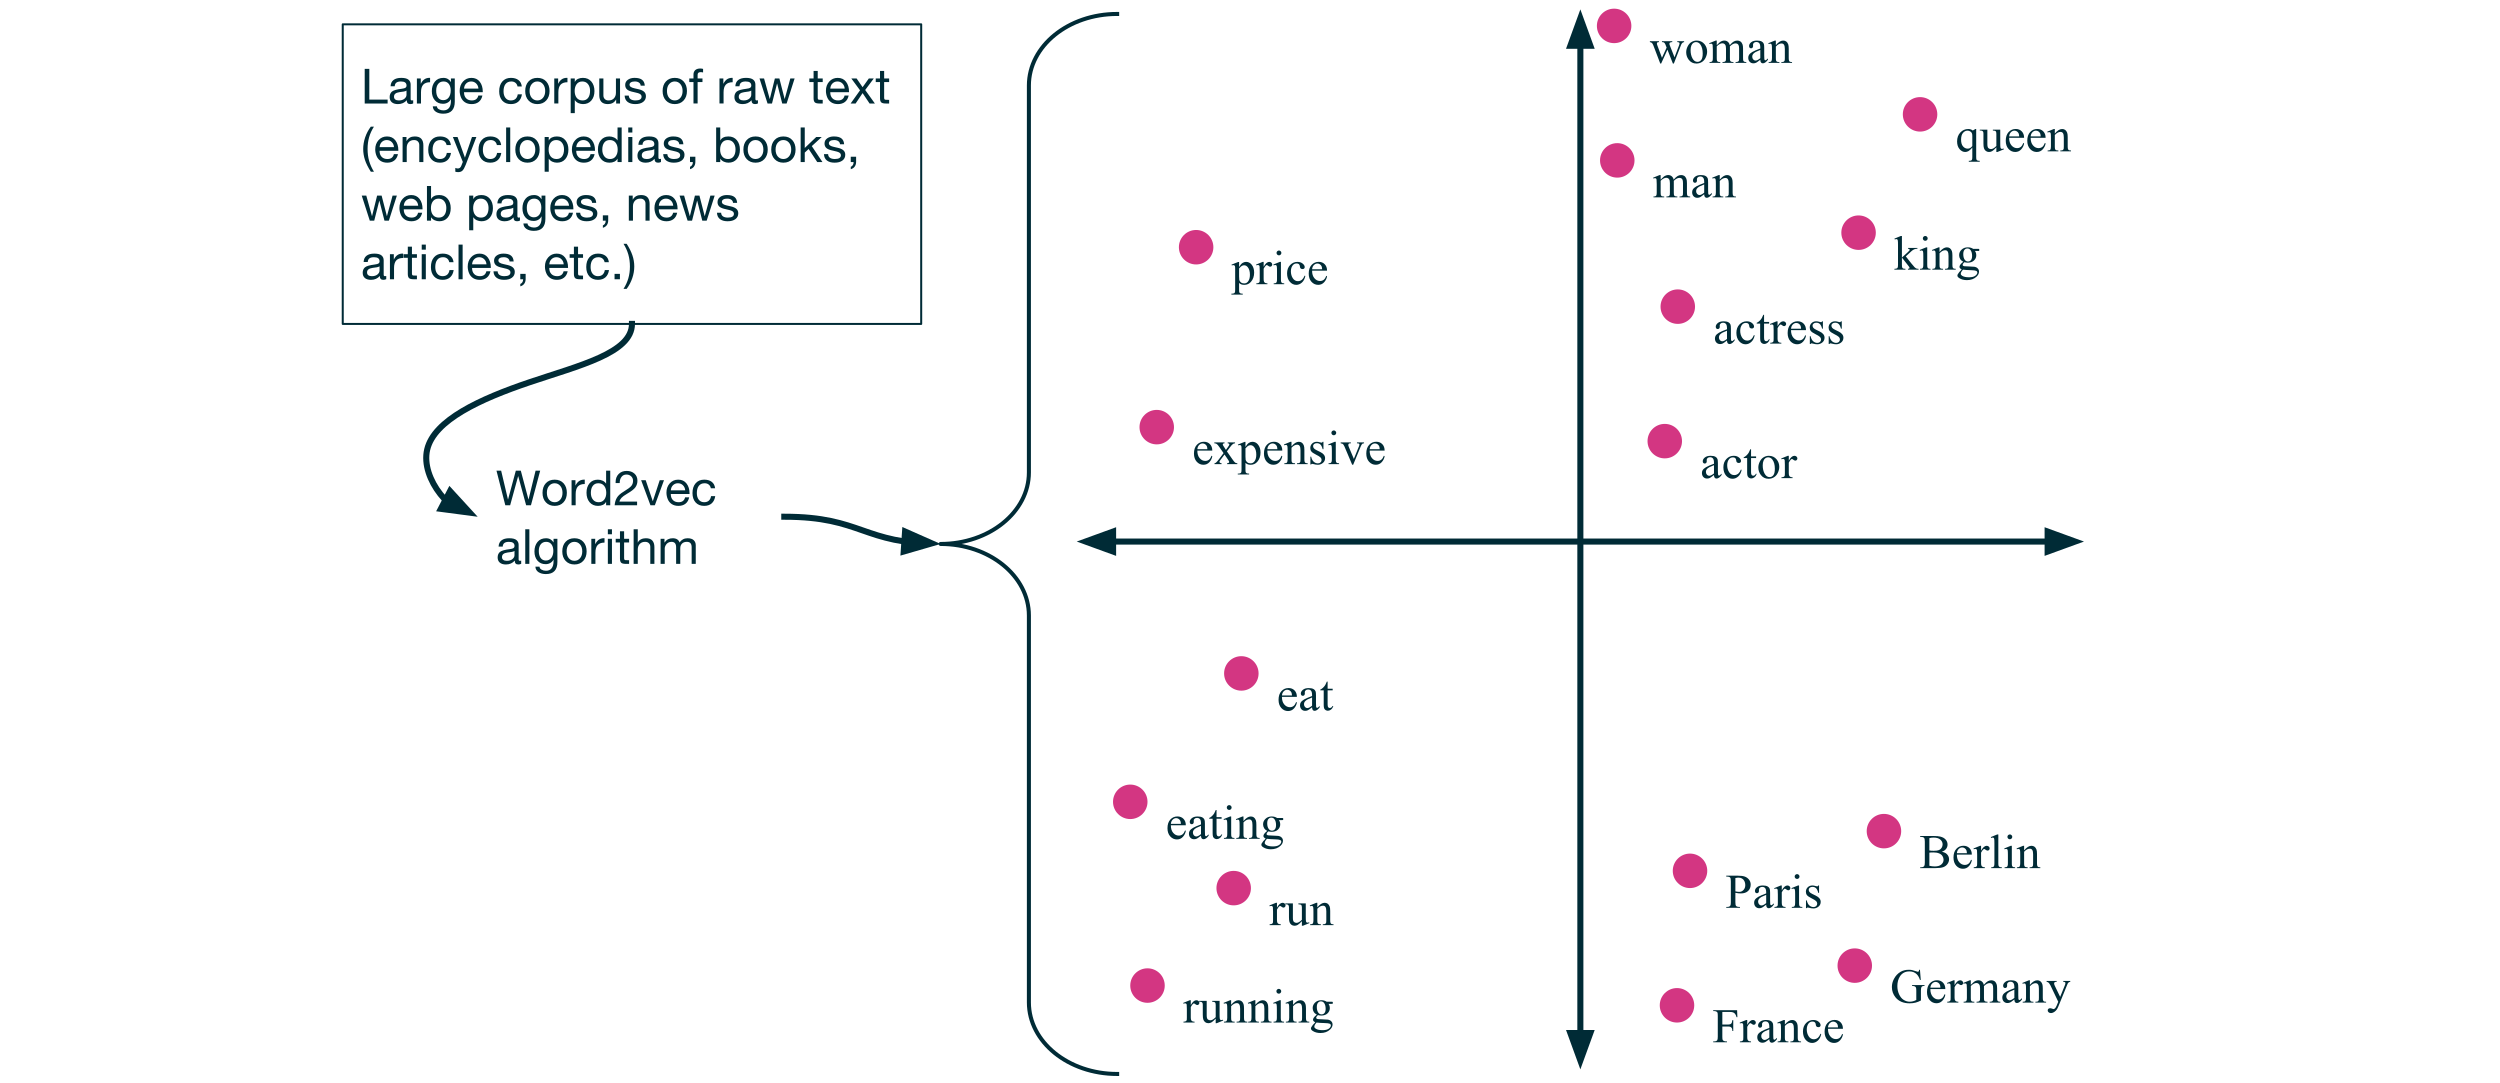 <?xml version="1.0" standalone="yes"?>

<svg version="1.1" viewBox="0.0 0.0 1237.63 535.955" fill="none" stroke="none" stroke-linecap="square" stroke-miterlimit="10" xmlns="http://www.w3.org/2000/svg" xmlns:xlink="http://www.w3.org/1999/xlink"><clipPath id="p.0"><path d="m0 0l1237.63 0l0 535.955l-1237.63 0l0 -535.955z" clip-rule="nonzero"></path></clipPath><g clip-path="url(#p.0)"><path fill="#000000" fill-opacity="0.0" d="m0 0l1237.63 0l0 535.955l-1237.63 0z" fill-rule="evenodd"></path><path fill="#000000" fill-opacity="0.0" d="m782.36 4.643l0 524.756" fill-rule="evenodd"></path><path stroke="#002b36" stroke-width="3.0" stroke-linejoin="round" stroke-linecap="butt" d="m782.36 22.643l0 488.756" fill-rule="evenodd"></path><path fill="#002b36" stroke="#002b36" stroke-width="3.0" stroke-linecap="butt" d="m787.315 22.643l-4.955 -13.614l-4.955 13.614z" fill-rule="evenodd"></path><path fill="#002b36" stroke="#002b36" stroke-width="3.0" stroke-linecap="butt" d="m777.404 511.399l4.955 13.614l4.955 -13.614z" fill-rule="evenodd"></path><path fill="#000000" fill-opacity="0.0" d="m1031.682 268.097l-498.646 0" fill-rule="evenodd"></path><path stroke="#002b36" stroke-width="3.0" stroke-linejoin="round" stroke-linecap="butt" d="m1013.682 268.097l-462.646 0" fill-rule="evenodd"></path><path fill="#002b36" stroke="#002b36" stroke-width="3.0" stroke-linecap="butt" d="m1013.682 273.052l13.614 -4.955l-13.614 -4.955z" fill-rule="evenodd"></path><path fill="#002b36" stroke="#002b36" stroke-width="3.0" stroke-linecap="butt" d="m551.037 263.142l-13.614 4.955l13.614 4.955z" fill-rule="evenodd"></path><path fill="#d33682" d="m790.541 12.823l0 0c0 -4.714 3.821 -8.535 8.535 -8.535l0 0c2.264 0 4.435 0.899 6.035 2.5c1.601 1.601 2.5 3.772 2.5 6.035l0 0c0 4.714 -3.821 8.535 -8.535 8.535l0 0c-4.714 0 -8.535 -3.821 -8.535 -8.535z" fill-rule="evenodd"></path><path fill="#000000" fill-opacity="0.0" d="m807.612 4.287l134.394 0l0 36.598l-134.394 0z" fill-rule="evenodd"></path><path fill="#002b36" d="m816.768 20.392l4.5 0l0 0.438q-0.625 0.047 -0.828 0.219q-0.188 0.172 -0.188 0.5q0 0.359 0.203 0.875l2.297 6.188l2.312 -5.031l-0.609 -1.578q-0.281 -0.703 -0.734 -0.984q-0.266 -0.156 -0.969 -0.188l0 -0.438l5.109 0l0 0.438q-0.844 0.031 -1.188 0.297q-0.234 0.188 -0.234 0.594q0 0.234 0.094 0.484l2.438 6.172l2.25 -5.953q0.234 -0.625 0.234 -1.0q0 -0.219 -0.234 -0.391q-0.219 -0.188 -0.891 -0.203l0 -0.438l3.391 0l0 0.438q-1.016 0.141 -1.5 1.375l-3.578 9.25l-0.484 0l-2.688 -6.859l-3.125 6.859l-0.438 0l-3.438 -9.031q-0.344 -0.844 -0.672 -1.141q-0.328 -0.312 -1.031 -0.453l0 -0.438zm23.176 -0.312q2.438 0 3.922 1.844q1.25 1.578 1.25 3.641q0 1.438 -0.703 2.922q-0.688 1.469 -1.906 2.219q-1.203 0.75 -2.688 0.75q-2.422 0 -3.859 -1.938q-1.203 -1.625 -1.203 -3.656q0 -1.469 0.734 -2.922q0.734 -1.469 1.922 -2.156q1.203 -0.703 2.531 -0.703zm-0.359 0.75q-0.625 0 -1.25 0.375q-0.625 0.375 -1.016 1.297q-0.391 0.922 -0.391 2.375q0 2.344 0.938 4.047q0.938 1.703 2.453 1.703q1.141 0 1.875 -0.938q0.734 -0.938 0.734 -3.234q0 -2.859 -1.219 -4.5q-0.844 -1.125 -2.125 -1.125zm10.297 1.531q1.172 -1.172 1.391 -1.344q0.516 -0.453 1.125 -0.688q0.609 -0.25 1.219 -0.25q1.0 0 1.719 0.594q0.734 0.578 0.984 1.688q1.203 -1.406 2.031 -1.844q0.844 -0.438 1.719 -0.438q0.859 0 1.516 0.438q0.656 0.438 1.047 1.438q0.266 0.672 0.266 2.125l0 4.625q0 1.0 0.141 1.375q0.125 0.266 0.438 0.453q0.312 0.172 1.031 0.172l0 0.422l-5.297 0l0 -0.422l0.219 0q0.703 0 1.078 -0.266q0.281 -0.188 0.391 -0.609q0.047 -0.188 0.047 -1.125l0 -4.625q0 -1.312 -0.312 -1.844q-0.453 -0.75 -1.469 -0.75q-0.625 0 -1.25 0.312q-0.625 0.297 -1.516 1.141l-0.016 0.141l0.016 0.5l0 5.125q0 1.094 0.125 1.375q0.125 0.266 0.453 0.453q0.344 0.172 1.172 0.172l0 0.422l-5.422 0l0 -0.422q0.891 0 1.219 -0.203q0.328 -0.219 0.469 -0.641q0.047 -0.203 0.047 -1.156l0 -4.625q0 -1.312 -0.375 -1.891q-0.516 -0.75 -1.453 -0.75q-0.625 0 -1.25 0.344q-0.969 0.516 -1.5 1.156l0 5.766q0 1.047 0.141 1.375q0.156 0.312 0.438 0.469q0.297 0.156 1.172 0.156l0 0.422l-5.312 0l0 -0.422q0.734 0 1.031 -0.156q0.297 -0.156 0.438 -0.5q0.156 -0.359 0.156 -1.344l0 -4.109q0 -1.766 -0.094 -2.281q-0.094 -0.391 -0.266 -0.531q-0.172 -0.156 -0.484 -0.156q-0.328 0 -0.781 0.188l-0.172 -0.422l3.234 -1.312l0.5 0l0 2.281zm21.559 7.219q-1.641 1.281 -2.062 1.469q-0.641 0.297 -1.359 0.297q-1.109 0 -1.828 -0.75q-0.719 -0.766 -0.719 -2.016q0 -0.781 0.344 -1.359q0.484 -0.797 1.672 -1.5q1.188 -0.703 3.953 -1.703l0 -0.422q0 -1.609 -0.516 -2.203q-0.5 -0.609 -1.469 -0.609q-0.734 0 -1.172 0.406q-0.453 0.391 -0.453 0.906l0.031 0.688q0 0.531 -0.281 0.828q-0.266 0.297 -0.719 0.297q-0.438 0 -0.719 -0.297q-0.266 -0.312 -0.266 -0.844q0 -1.0 1.031 -1.844q1.031 -0.844 2.891 -0.844q1.438 0 2.344 0.469q0.703 0.375 1.031 1.141q0.203 0.5 0.203 2.062l0 3.641q0 1.547 0.062 1.891q0.062 0.344 0.188 0.469q0.141 0.109 0.312 0.109q0.188 0 0.328 -0.078q0.25 -0.156 0.953 -0.859l0 0.656q-1.312 1.766 -2.516 1.766q-0.562 0 -0.906 -0.406q-0.344 -0.406 -0.359 -1.359zm0 -0.766l0 -4.094q-1.766 0.703 -2.281 1.0q-0.922 0.516 -1.328 1.078q-0.391 0.562 -0.391 1.234q0 0.844 0.5 1.406q0.5 0.547 1.156 0.547q0.891 0 2.344 -1.172zm7.699 -6.469q1.891 -2.266 3.609 -2.266q0.875 0 1.5 0.438q0.641 0.438 1.016 1.438q0.25 0.703 0.25 2.156l0 4.594q0 1.016 0.172 1.375q0.125 0.297 0.406 0.469q0.297 0.156 1.062 0.156l0 0.422l-5.297 0l0 -0.422l0.219 0q0.75 0 1.047 -0.219q0.297 -0.234 0.422 -0.688q0.047 -0.172 0.047 -1.094l0 -4.406q0 -1.453 -0.391 -2.109q-0.375 -0.672 -1.281 -0.672q-1.391 0 -2.781 1.516l0 5.672q0 1.078 0.141 1.344q0.156 0.344 0.438 0.5q0.297 0.156 1.172 0.156l0 0.422l-5.312 0l0 -0.422l0.234 0q0.828 0 1.109 -0.406q0.297 -0.422 0.297 -1.594l0 -3.984q0 -1.938 -0.094 -2.359q-0.094 -0.422 -0.281 -0.578q-0.172 -0.156 -0.469 -0.156q-0.328 0 -0.797 0.188l-0.172 -0.422l3.234 -1.312l0.5 0l0 2.266z" fill-rule="nonzero"></path><path fill="#d33682" d="m792.1 79.4l0 0c0 -4.714 3.821 -8.535 8.535 -8.535l0 0c2.264 0 4.435 0.899 6.035 2.5c1.601 1.601 2.5 3.772 2.5 6.035l0 0c0 4.714 -3.821 8.535 -8.535 8.535l0 0c-4.714 0 -8.535 -3.821 -8.535 -8.535z" fill-rule="evenodd"></path><path fill="#000000" fill-opacity="0.0" d="m809.171 70.865l76.882 0l0 36.598l-76.882 0z" fill-rule="evenodd"></path><path fill="#002b36" d="m822.108 88.938q1.172 -1.172 1.391 -1.344q0.516 -0.453 1.125 -0.688q0.609 -0.25 1.219 -0.25q1.0 0 1.719 0.594q0.734 0.578 0.984 1.688q1.203 -1.406 2.031 -1.844q0.844 -0.438 1.719 -0.438q0.859 0 1.516 0.438q0.656 0.438 1.047 1.438q0.266 0.672 0.266 2.125l0 4.625q0 1.0 0.141 1.375q0.125 0.266 0.438 0.453q0.312 0.172 1.031 0.172l0 0.422l-5.297 0l0 -0.422l0.219 0q0.703 0 1.078 -0.266q0.281 -0.188 0.391 -0.609q0.047 -0.188 0.047 -1.125l0 -4.625q0 -1.312 -0.312 -1.844q-0.453 -0.75 -1.469 -0.75q-0.625 0 -1.25 0.312q-0.625 0.297 -1.516 1.141l-0.016 0.141l0.016 0.5l0 5.125q0 1.094 0.125 1.375q0.125 0.266 0.453 0.453q0.344 0.172 1.172 0.172l0 0.422l-5.422 0l0 -0.422q0.891 0 1.219 -0.203q0.328 -0.219 0.469 -0.641q0.047 -0.203 0.047 -1.156l0 -4.625q0 -1.312 -0.375 -1.891q-0.516 -0.75 -1.453 -0.75q-0.625 0 -1.25 0.344q-0.969 0.516 -1.5 1.156l0 5.766q0 1.047 0.141 1.375q0.156 0.312 0.438 0.469q0.297 0.156 1.172 0.156l0 0.422l-5.312 0l0 -0.422q0.734 0 1.031 -0.156q0.297 -0.156 0.438 -0.5q0.156 -0.359 0.156 -1.344l0 -4.109q0 -1.766 -0.094 -2.281q-0.094 -0.391 -0.266 -0.531q-0.172 -0.156 -0.484 -0.156q-0.328 0 -0.781 0.188l-0.172 -0.422l3.234 -1.312l0.5 0l0 2.281zm21.559 7.219q-1.641 1.281 -2.062 1.469q-0.641 0.297 -1.359 0.297q-1.109 0 -1.828 -0.75q-0.719 -0.766 -0.719 -2.016q0 -0.781 0.344 -1.359q0.484 -0.797 1.672 -1.5q1.188 -0.703 3.953 -1.703l0 -0.422q0 -1.609 -0.516 -2.203q-0.5 -0.609 -1.469 -0.609q-0.734 0 -1.172 0.406q-0.453 0.391 -0.453 0.906l0.031 0.688q0 0.531 -0.281 0.828q-0.266 0.297 -0.719 0.297q-0.438 0 -0.719 -0.297q-0.266 -0.312 -0.266 -0.844q0 -1.0 1.031 -1.844q1.031 -0.844 2.891 -0.844q1.438 0 2.344 0.469q0.703 0.375 1.031 1.141q0.203 0.5 0.203 2.062l0 3.641q0 1.547 0.062 1.891q0.062 0.344 0.188 0.469q0.141 0.109 0.312 0.109q0.188 0 0.328 -0.078q0.25 -0.156 0.953 -0.859l0 0.656q-1.312 1.766 -2.516 1.766q-0.562 0 -0.906 -0.406q-0.344 -0.406 -0.359 -1.359zm0 -0.766l0 -4.094q-1.766 0.703 -2.281 1.0q-0.922 0.516 -1.328 1.078q-0.391 0.562 -0.391 1.234q0 0.844 0.5 1.406q0.5 0.547 1.156 0.547q0.891 0 2.344 -1.172zm7.699 -6.469q1.891 -2.266 3.609 -2.266q0.875 0 1.5 0.438q0.641 0.438 1.016 1.438q0.25 0.703 0.25 2.156l0 4.594q0 1.016 0.172 1.375q0.125 0.297 0.406 0.469q0.297 0.156 1.062 0.156l0 0.422l-5.297 0l0 -0.422l0.219 0q0.75 0 1.047 -0.219q0.297 -0.234 0.422 -0.688q0.047 -0.172 0.047 -1.094l0 -4.406q0 -1.453 -0.391 -2.109q-0.375 -0.672 -1.281 -0.672q-1.391 0 -2.781 1.516l0 5.672q0 1.078 0.141 1.344q0.156 0.344 0.438 0.5q0.297 0.156 1.172 0.156l0 0.422l-5.312 0l0 -0.422l0.234 0q0.828 0 1.109 -0.406q0.297 -0.422 0.297 -1.594l0 -3.984q0 -1.938 -0.094 -2.359q-0.094 -0.422 -0.281 -0.578q-0.172 -0.156 -0.469 -0.156q-0.328 0 -0.797 0.188l-0.172 -0.422l3.234 -1.312l0.5 0l0 2.266z" fill-rule="nonzero"></path><path fill="#d33682" d="m941.997 56.608l0 0c0 -4.714 3.821 -8.535 8.535 -8.535l0 0c2.264 0 4.435 0.899 6.035 2.5c1.601 1.601 2.5 3.772 2.5 6.035l0 0c0 4.714 -3.821 8.535 -8.535 8.535l0 0c-4.714 0 -8.535 -3.821 -8.535 -8.535z" fill-rule="evenodd"></path><path fill="#000000" fill-opacity="0.0" d="m959.068 48.072l76.882 0l0 36.598l-76.882 0z" fill-rule="evenodd"></path><path fill="#002b36" d="m978.318 63.865l0 13.797q0 1.031 0.141 1.328q0.141 0.297 0.438 0.453q0.312 0.172 1.172 0.172l0 0.438l-5.406 0l0 -0.438l0.219 0q0.656 0 1.0 -0.188q0.234 -0.125 0.375 -0.469q0.141 -0.328 0.141 -1.297l0 -4.609q-1.078 1.266 -1.875 1.734q-0.797 0.453 -1.641 0.453q-1.562 0 -2.797 -1.422q-1.219 -1.422 -1.219 -3.797q0 -2.734 1.609 -4.438q1.625 -1.719 3.906 -1.719q0.672 0 1.234 0.188q0.562 0.188 1.016 0.562q0.672 -0.328 1.297 -0.75l0.391 0zm-1.922 8.438l0 -5.031q0 -0.875 -0.234 -1.375q-0.234 -0.516 -0.828 -0.859q-0.578 -0.359 -1.312 -0.359q-1.312 0 -2.25 1.125q-0.938 1.109 -0.938 3.359q0 2.172 0.953 3.297q0.953 1.125 2.312 1.125q0.688 0 1.219 -0.297q0.547 -0.297 1.078 -0.984zm13.828 -8.125l0 6.5q0 1.859 0.094 2.281q0.094 0.422 0.281 0.594q0.188 0.156 0.453 0.156q0.359 0 0.812 -0.203l0.172 0.406l-3.219 1.328l-0.516 0l0 -2.281q-1.391 1.5 -2.125 1.891q-0.719 0.391 -1.531 0.391q-0.891 0 -1.562 -0.516q-0.656 -0.531 -0.922 -1.344q-0.25 -0.828 -0.25 -2.328l0 -4.797q0 -0.75 -0.172 -1.047q-0.156 -0.297 -0.484 -0.453q-0.312 -0.156 -1.156 -0.141l0 -0.438l3.75 0l0 7.188q0 1.5 0.516 1.969q0.531 0.469 1.266 0.469q0.516 0 1.141 -0.312q0.641 -0.328 1.531 -1.219l0 -6.078q0 -0.922 -0.344 -1.234q-0.328 -0.328 -1.391 -0.344l0 -0.438l3.656 0zm4.406 4.047q-0.016 2.391 1.156 3.75q1.172 1.359 2.75 1.359q1.062 0 1.828 -0.578q0.781 -0.594 1.312 -2.0l0.359 0.234q-0.234 1.609 -1.422 2.938q-1.188 1.312 -2.969 1.312q-1.938 0 -3.312 -1.5q-1.375 -1.516 -1.375 -4.062q0 -2.75 1.406 -4.281q1.422 -1.547 3.547 -1.547q1.812 0 2.969 1.188q1.156 1.188 1.156 3.188l-7.406 0zm0 -0.688l4.969 0q-0.062 -1.031 -0.25 -1.453q-0.297 -0.656 -0.875 -1.031q-0.578 -0.375 -1.219 -0.375q-0.969 0 -1.734 0.766q-0.766 0.75 -0.891 2.094zm10.652 0.688q-0.016 2.391 1.156 3.75q1.172 1.359 2.75 1.359q1.062 0 1.828 -0.578q0.781 -0.594 1.312 -2.0l0.359 0.234q-0.234 1.609 -1.422 2.938q-1.188 1.312 -2.969 1.312q-1.938 0 -3.312 -1.5q-1.375 -1.516 -1.375 -4.062q0 -2.75 1.406 -4.281q1.422 -1.547 3.547 -1.547q1.812 0 2.969 1.188q1.156 1.188 1.156 3.188l-7.406 0zm0 -0.688l4.969 0q-0.062 -1.031 -0.25 -1.453q-0.297 -0.656 -0.875 -1.031q-0.578 -0.375 -1.219 -0.375q-0.969 0 -1.734 0.766q-0.766 0.75 -0.891 2.094zm11.965 -1.406q1.891 -2.266 3.609 -2.266q0.875 0 1.5 0.438q0.641 0.438 1.016 1.438q0.25 0.703 0.25 2.156l0 4.594q0 1.016 0.172 1.375q0.125 0.297 0.406 0.469q0.297 0.156 1.062 0.156l0 0.422l-5.297 0l0 -0.422l0.219 0q0.75 0 1.047 -0.219q0.297 -0.234 0.422 -0.688q0.047 -0.172 0.047 -1.094l0 -4.406q0 -1.453 -0.391 -2.109q-0.375 -0.672 -1.281 -0.672q-1.391 0 -2.781 1.516l0 5.672q0 1.078 0.141 1.344q0.156 0.344 0.438 0.5q0.297 0.156 1.172 0.156l0 0.422l-5.312 0l0 -0.422l0.234 0q0.828 0 1.109 -0.406q0.297 -0.422 0.297 -1.594l0 -3.984q0 -1.938 -0.094 -2.359q-0.094 -0.422 -0.281 -0.578q-0.172 -0.156 -0.469 -0.156q-0.328 0 -0.797 0.188l-0.172 -0.422l3.234 -1.312l0.5 0l0 2.266z" fill-rule="nonzero"></path><path fill="#d33682" d="m911.556 115.185l0 0c0 -4.714 3.821 -8.535 8.535 -8.535l0 0c2.264 0 4.435 0.899 6.035 2.5c1.601 1.601 2.5 3.772 2.5 6.035l0 0c0 4.714 -3.821 8.535 -8.535 8.535l0 0c-4.714 0 -8.535 -3.821 -8.535 -8.535z" fill-rule="evenodd"></path><path fill="#000000" fill-opacity="0.0" d="m928.627 106.65l76.882 0l0 36.598l-76.882 0z" fill-rule="evenodd"></path><path fill="#002b36" d="m941.549 116.817l0 10.688l2.734 -2.484q0.875 -0.797 1.016 -1.016q0.094 -0.141 0.094 -0.281q0 -0.234 -0.203 -0.406q-0.188 -0.172 -0.641 -0.188l0 -0.375l4.672 0l0 0.375q-0.969 0.016 -1.609 0.297q-0.625 0.266 -1.391 0.953l-2.75 2.547l2.75 3.484q1.141 1.438 1.547 1.828q0.562 0.547 0.984 0.703q0.297 0.125 1.016 0.125l0 0.422l-5.219 0l0 -0.422q0.453 -0.016 0.609 -0.141q0.156 -0.125 0.156 -0.344q0 -0.266 -0.469 -0.859l-3.297 -4.219l0 3.562q0 1.047 0.141 1.375q0.156 0.328 0.422 0.469q0.281 0.141 1.172 0.156l0 0.422l-5.453 0l0 -0.422q0.812 0 1.234 -0.203q0.234 -0.125 0.375 -0.391q0.172 -0.391 0.172 -1.344l0 -9.766q0 -1.875 -0.094 -2.281q-0.078 -0.422 -0.266 -0.578q-0.188 -0.156 -0.484 -0.156q-0.25 0 -0.734 0.203l-0.203 -0.422l3.188 -1.312l0.531 0zm11.562 0q0.484 0 0.828 0.359q0.359 0.344 0.359 0.828q0 0.5 -0.359 0.859q-0.344 0.344 -0.828 0.344q-0.5 0 -0.859 -0.344q-0.344 -0.359 -0.344 -0.859q0 -0.484 0.344 -0.828q0.359 -0.359 0.859 -0.359zm0.969 5.625l0 8.625q0 1.0 0.141 1.344q0.156 0.328 0.438 0.5q0.297 0.156 1.047 0.156l0 0.422l-5.203 0l0 -0.422q0.781 0 1.047 -0.156q0.266 -0.156 0.422 -0.5q0.172 -0.359 0.172 -1.344l0 -4.141q0 -1.75 -0.109 -2.266q-0.078 -0.375 -0.266 -0.516q-0.172 -0.156 -0.469 -0.156q-0.328 0 -0.797 0.188l-0.172 -0.422l3.234 -1.312l0.516 0zm6.09 2.266q1.891 -2.266 3.609 -2.266q0.875 0 1.5 0.438q0.641 0.438 1.016 1.438q0.25 0.703 0.25 2.156l0 4.594q0 1.016 0.172 1.375q0.125 0.297 0.406 0.469q0.297 0.156 1.062 0.156l0 0.422l-5.297 0l0 -0.422l0.219 0q0.75 0 1.047 -0.219q0.297 -0.234 0.422 -0.688q0.047 -0.172 0.047 -1.094l0 -4.406q0 -1.453 -0.391 -2.109q-0.375 -0.672 -1.281 -0.672q-1.391 0 -2.781 1.516l0 5.672q0 1.078 0.141 1.344q0.156 0.344 0.438 0.5q0.297 0.156 1.172 0.156l0 0.422l-5.312 0l0 -0.422l0.234 0q0.828 0 1.109 -0.406q0.297 -0.422 0.297 -1.594l0 -3.984q0 -1.938 -0.094 -2.359q-0.094 -0.422 -0.281 -0.578q-0.172 -0.156 -0.469 -0.156q-0.328 0 -0.797 0.188l-0.172 -0.422l3.234 -1.312l0.5 0l0 2.266zm11.75 4.859q-0.984 -0.469 -1.516 -1.328q-0.531 -0.875 -0.531 -1.906q0 -1.594 1.203 -2.734q1.203 -1.156 3.078 -1.156q1.531 0 2.656 0.75l2.281 0q0.5 0 0.578 0.031q0.094 0.016 0.125 0.094q0.062 0.109 0.062 0.375q0 0.297 -0.047 0.422q-0.047 0.062 -0.141 0.094q-0.078 0.031 -0.578 0.031l-1.391 0q0.656 0.844 0.656 2.156q0 1.5 -1.156 2.578q-1.141 1.062 -3.078 1.062q-0.797 0 -1.625 -0.234q-0.516 0.438 -0.703 0.781q-0.188 0.328 -0.188 0.562q0 0.203 0.188 0.391q0.203 0.188 0.766 0.266q0.328 0.047 1.641 0.078q2.422 0.062 3.125 0.172q1.094 0.141 1.734 0.812q0.656 0.656 0.656 1.609q0 1.328 -1.234 2.484q-1.828 1.719 -4.766 1.719q-2.266 0 -3.828 -1.031q-0.875 -0.578 -0.875 -1.219q0 -0.281 0.125 -0.562q0.203 -0.422 0.828 -1.203q0.078 -0.109 1.188 -1.266q-0.609 -0.359 -0.859 -0.641q-0.25 -0.297 -0.25 -0.656q0 -0.422 0.328 -0.969q0.344 -0.547 1.547 -1.562zm2.031 -6.562q-0.859 0 -1.453 0.688q-0.578 0.688 -0.578 2.125q0 1.844 0.797 2.859q0.609 0.781 1.547 0.781q0.891 0 1.453 -0.672q0.578 -0.672 0.578 -2.094q0 -1.859 -0.797 -2.922q-0.609 -0.766 -1.547 -0.766zm-2.156 10.484q-0.547 0.594 -0.828 1.109q-0.281 0.516 -0.281 0.953q0 0.562 0.688 0.984q1.172 0.734 3.375 0.734q2.109 0 3.109 -0.75q1.016 -0.75 1.016 -1.594q0 -0.609 -0.609 -0.859q-0.609 -0.266 -2.406 -0.312q-2.641 -0.062 -4.062 -0.266z" fill-rule="nonzero"></path><path fill="#d33682" d="m822.053 151.807l0 0c0 -4.714 3.821 -8.535 8.535 -8.535l0 0c2.264 0 4.435 0.899 6.035 2.5c1.601 1.601 2.5 3.772 2.5 6.035l0 0c0 4.714 -3.821 8.535 -8.535 8.535l0 0c-4.714 0 -8.535 -3.821 -8.535 -8.535z" fill-rule="evenodd"></path><path fill="#000000" fill-opacity="0.0" d="m839.123 143.272l97.512 0l0 36.598l-97.512 0z" fill-rule="evenodd"></path><path fill="#002b36" d="m854.952 168.564q-1.641 1.281 -2.062 1.469q-0.641 0.297 -1.359 0.297q-1.109 0 -1.828 -0.75q-0.719 -0.766 -0.719 -2.016q0 -0.781 0.344 -1.359q0.484 -0.797 1.672 -1.5q1.188 -0.703 3.953 -1.703l0 -0.422q0 -1.609 -0.516 -2.203q-0.5 -0.609 -1.469 -0.609q-0.734 0 -1.172 0.406q-0.453 0.391 -0.453 0.906l0.031 0.688q0 0.531 -0.281 0.828q-0.266 0.297 -0.719 0.297q-0.438 0 -0.719 -0.297q-0.266 -0.312 -0.266 -0.844q0 -1.0 1.031 -1.844q1.031 -0.844 2.891 -0.844q1.438 0 2.344 0.469q0.703 0.375 1.031 1.141q0.203 0.5 0.203 2.062l0 3.641q0 1.547 0.062 1.891q0.062 0.344 0.188 0.469q0.141 0.109 0.312 0.109q0.188 0 0.328 -0.078q0.25 -0.156 0.953 -0.859l0 0.656q-1.312 1.766 -2.516 1.766q-0.562 0 -0.906 -0.406q-0.344 -0.406 -0.359 -1.359zm0 -0.766l0 -4.094q-1.766 0.703 -2.281 1.0q-0.922 0.516 -1.328 1.078q-0.391 0.562 -0.391 1.234q0 0.844 0.5 1.406q0.5 0.547 1.156 0.547q0.891 0 2.344 -1.172zm13.699 -1.766q-0.438 2.125 -1.703 3.266q-1.266 1.141 -2.797 1.141q-1.828 0 -3.188 -1.531q-1.359 -1.547 -1.359 -4.156q0 -2.531 1.5 -4.109q1.5 -1.578 3.609 -1.578q1.594 0 2.609 0.844q1.016 0.828 1.016 1.734q0 0.438 -0.297 0.719q-0.281 0.266 -0.797 0.266q-0.688 0 -1.031 -0.438q-0.203 -0.25 -0.266 -0.938q-0.062 -0.688 -0.484 -1.062q-0.406 -0.344 -1.125 -0.344q-1.172 0 -1.891 0.859q-0.953 1.156 -0.953 3.047q0 1.922 0.938 3.391q0.953 1.469 2.562 1.469q1.141 0 2.062 -0.781q0.641 -0.547 1.25 -1.969l0.344 0.172zm4.652 -10.188l0 3.531l2.5 0l0 0.812l-2.5 0l0 6.969q0 1.047 0.297 1.406q0.297 0.359 0.766 0.359q0.391 0 0.75 -0.234q0.359 -0.25 0.562 -0.719l0.453 0q-0.406 1.156 -1.156 1.734q-0.75 0.578 -1.547 0.578q-0.547 0 -1.062 -0.297q-0.516 -0.297 -0.766 -0.844q-0.234 -0.562 -0.234 -1.734l0 -7.219l-1.703 0l0 -0.375q0.641 -0.266 1.312 -0.875q0.688 -0.625 1.203 -1.469q0.281 -0.438 0.75 -1.625l0.375 0zm6.684 3.219l0 2.406q1.344 -2.406 2.766 -2.406q0.641 0 1.062 0.391q0.422 0.391 0.422 0.906q0 0.453 -0.312 0.781q-0.297 0.312 -0.719 0.312q-0.406 0 -0.922 -0.406q-0.5 -0.406 -0.75 -0.406q-0.203 0 -0.453 0.234q-0.531 0.484 -1.094 1.578l0 5.141q0 0.891 0.219 1.359q0.156 0.312 0.547 0.531q0.391 0.203 1.109 0.203l0 0.422l-5.5 0l0 -0.422q0.828 0 1.219 -0.266q0.297 -0.188 0.422 -0.594q0.047 -0.203 0.047 -1.141l0 -4.156q0 -1.875 -0.078 -2.234q-0.062 -0.359 -0.281 -0.516q-0.203 -0.172 -0.5 -0.172q-0.359 0 -0.828 0.188l-0.109 -0.422l3.25 -1.312l0.484 0zm6.664 4.359q-0.016 2.391 1.156 3.75q1.172 1.359 2.75 1.359q1.062 0 1.828 -0.578q0.781 -0.594 1.312 -2.0l0.359 0.234q-0.234 1.609 -1.422 2.938q-1.188 1.312 -2.969 1.312q-1.938 0 -3.312 -1.5q-1.375 -1.516 -1.375 -4.062q0 -2.75 1.406 -4.281q1.422 -1.547 3.547 -1.547q1.812 0 2.969 1.188q1.156 1.188 1.156 3.188l-7.406 0zm0 -0.688l4.969 0q-0.062 -1.031 -0.25 -1.453q-0.297 -0.656 -0.875 -1.031q-0.578 -0.375 -1.219 -0.375q-0.969 0 -1.734 0.766q-0.766 0.75 -0.891 2.094zm15.777 -3.672l0 3.656l-0.391 0q-0.438 -1.734 -1.141 -2.344q-0.688 -0.625 -1.766 -0.625q-0.828 0 -1.328 0.438q-0.5 0.422 -0.5 0.953q0 0.656 0.375 1.125q0.359 0.484 1.469 1.016l1.719 0.844q2.375 1.156 2.375 3.047q0 1.469 -1.109 2.375q-1.109 0.891 -2.484 0.891q-0.984 0 -2.25 -0.359q-0.375 -0.109 -0.625 -0.109q-0.266 0 -0.422 0.312l-0.391 0l0 -3.844l0.391 0q0.328 1.641 1.25 2.484q0.922 0.828 2.078 0.828q0.812 0 1.312 -0.469q0.516 -0.484 0.516 -1.156q0 -0.812 -0.578 -1.359q-0.562 -0.547 -2.266 -1.391q-1.688 -0.844 -2.219 -1.531q-0.531 -0.656 -0.531 -1.688q0 -1.312 0.906 -2.203q0.906 -0.891 2.359 -0.891q0.625 0 1.531 0.266q0.594 0.172 0.797 0.172q0.188 0 0.281 -0.078q0.109 -0.078 0.25 -0.359l0.391 0zm9.34 0l0 3.656l-0.391 0q-0.438 -1.734 -1.141 -2.344q-0.688 -0.625 -1.766 -0.625q-0.828 0 -1.328 0.438q-0.5 0.422 -0.5 0.953q0 0.656 0.375 1.125q0.359 0.484 1.469 1.016l1.719 0.844q2.375 1.156 2.375 3.047q0 1.469 -1.109 2.375q-1.109 0.891 -2.484 0.891q-0.984 0 -2.25 -0.359q-0.375 -0.109 -0.625 -0.109q-0.266 0 -0.422 0.312l-0.391 0l0 -3.844l0.391 0q0.328 1.641 1.25 2.484q0.922 0.828 2.078 0.828q0.812 0 1.312 -0.469q0.516 -0.484 0.516 -1.156q0 -0.812 -0.578 -1.359q-0.562 -0.547 -2.266 -1.391q-1.688 -0.844 -2.219 -1.531q-0.531 -0.656 -0.531 -1.688q0 -1.312 0.906 -2.203q0.906 -0.891 2.359 -0.891q0.625 0 1.531 0.266q0.594 0.172 0.797 0.172q0.188 0 0.281 -0.078q0.109 -0.078 0.25 -0.359l0.391 0z" fill-rule="nonzero"></path><path fill="#d33682" d="m815.612 218.385l0 0c0 -4.714 3.821 -8.535 8.535 -8.535l0 0c2.264 0 4.435 0.899 6.035 2.5c1.601 1.601 2.5 3.772 2.5 6.035l0 0c0 4.714 -3.821 8.535 -8.535 8.535l0 0c-4.714 0 -8.535 -3.821 -8.535 -8.535z" fill-rule="evenodd"></path><path fill="#000000" fill-opacity="0.0" d="m832.682 209.849l76.882 0l0 36.598l-76.882 0z" fill-rule="evenodd"></path><path fill="#002b36" d="m848.511 235.141q-1.641 1.281 -2.062 1.469q-0.641 0.297 -1.359 0.297q-1.109 0 -1.828 -0.75q-0.719 -0.766 -0.719 -2.016q0 -0.781 0.344 -1.359q0.484 -0.797 1.672 -1.5q1.188 -0.703 3.953 -1.703l0 -0.422q0 -1.609 -0.516 -2.203q-0.5 -0.609 -1.469 -0.609q-0.734 0 -1.172 0.406q-0.453 0.391 -0.453 0.906l0.031 0.688q0 0.531 -0.281 0.828q-0.266 0.297 -0.719 0.297q-0.438 0 -0.719 -0.297q-0.266 -0.312 -0.266 -0.844q0 -1.0 1.031 -1.844q1.031 -0.844 2.891 -0.844q1.438 0 2.344 0.469q0.703 0.375 1.031 1.141q0.203 0.5 0.203 2.062l0 3.641q0 1.547 0.062 1.891q0.062 0.344 0.188 0.469q0.141 0.109 0.312 0.109q0.188 0 0.328 -0.078q0.25 -0.156 0.953 -0.859l0 0.656q-1.312 1.766 -2.516 1.766q-0.562 0 -0.906 -0.406q-0.344 -0.406 -0.359 -1.359zm0 -0.766l0 -4.094q-1.766 0.703 -2.281 1.0q-0.922 0.516 -1.328 1.078q-0.391 0.562 -0.391 1.234q0 0.844 0.5 1.406q0.5 0.547 1.156 0.547q0.891 0 2.344 -1.172zm13.699 -1.766q-0.438 2.125 -1.703 3.266q-1.266 1.141 -2.797 1.141q-1.828 0 -3.188 -1.531q-1.359 -1.547 -1.359 -4.156q0 -2.531 1.5 -4.109q1.5 -1.578 3.609 -1.578q1.594 0 2.609 0.844q1.016 0.828 1.016 1.734q0 0.438 -0.297 0.719q-0.281 0.266 -0.797 0.266q-0.688 0 -1.031 -0.438q-0.203 -0.25 -0.266 -0.938q-0.062 -0.688 -0.484 -1.062q-0.406 -0.344 -1.125 -0.344q-1.172 0 -1.891 0.859q-0.953 1.156 -0.953 3.047q0 1.922 0.938 3.391q0.953 1.469 2.562 1.469q1.141 0 2.062 -0.781q0.641 -0.547 1.25 -1.969l0.344 0.172zm4.652 -10.188l0 3.531l2.5 0l0 0.812l-2.5 0l0 6.969q0 1.047 0.297 1.406q0.297 0.359 0.766 0.359q0.391 0 0.75 -0.234q0.359 -0.25 0.562 -0.719l0.453 0q-0.406 1.156 -1.156 1.734q-0.75 0.578 -1.547 0.578q-0.547 0 -1.062 -0.297q-0.516 -0.297 -0.766 -0.844q-0.234 -0.562 -0.234 -1.734l0 -7.219l-1.703 0l0 -0.375q0.641 -0.266 1.312 -0.875q0.688 -0.625 1.203 -1.469q0.281 -0.438 0.75 -1.625l0.375 0zm8.793 3.219q2.438 0 3.922 1.844q1.25 1.578 1.25 3.641q0 1.438 -0.703 2.922q-0.688 1.469 -1.906 2.219q-1.203 0.75 -2.688 0.75q-2.422 0 -3.859 -1.938q-1.203 -1.625 -1.203 -3.656q0 -1.469 0.734 -2.922q0.734 -1.469 1.922 -2.156q1.203 -0.703 2.531 -0.703zm-0.359 0.75q-0.625 0 -1.25 0.375q-0.625 0.375 -1.016 1.297q-0.391 0.922 -0.391 2.375q0 2.344 0.938 4.047q0.938 1.703 2.453 1.703q1.141 0 1.875 -0.938q0.734 -0.938 0.734 -3.234q0 -2.859 -1.219 -4.5q-0.844 -1.125 -2.125 -1.125zm10.25 -0.75l0 2.406q1.344 -2.406 2.766 -2.406q0.641 0 1.062 0.391q0.422 0.391 0.422 0.906q0 0.453 -0.312 0.781q-0.297 0.312 -0.719 0.312q-0.406 0 -0.922 -0.406q-0.5 -0.406 -0.75 -0.406q-0.203 0 -0.453 0.234q-0.531 0.484 -1.094 1.578l0 5.141q0 0.891 0.219 1.359q0.156 0.312 0.547 0.531q0.391 0.203 1.109 0.203l0 0.422l-5.5 0l0 -0.422q0.828 0 1.219 -0.266q0.297 -0.188 0.422 -0.594q0.047 -0.203 0.047 -1.141l0 -4.156q0 -1.875 -0.078 -2.234q-0.062 -0.359 -0.281 -0.516q-0.203 -0.172 -0.5 -0.172q-0.359 0 -0.828 0.188l-0.109 -0.422l3.25 -1.312l0.484 0z" fill-rule="nonzero"></path><path fill="#d33682" d="m924.113 411.455l0 0c0 -4.714 3.821 -8.535 8.535 -8.535l0 0c2.264 0 4.435 0.899 6.035 2.5c1.601 1.601 2.5 3.772 2.5 6.035l0 0c0 4.714 -3.821 8.535 -8.535 8.535l0 0c-4.714 0 -8.535 -3.821 -8.535 -8.535z" fill-rule="evenodd"></path><path fill="#000000" fill-opacity="0.0" d="m941.184 402.92l126.772 0l0 36.598l-126.772 0z" fill-rule="evenodd"></path><path fill="#002b36" d="m961.277 421.65q1.641 0.344 2.469 1.125q1.141 1.078 1.141 2.641q0 1.172 -0.75 2.266q-0.75 1.078 -2.062 1.578q-1.312 0.5 -3.984 0.5l-7.5 0l0 -0.438l0.594 0q1.0 0 1.422 -0.625q0.281 -0.422 0.281 -1.75l0 -10.266q0 -1.484 -0.344 -1.859q-0.453 -0.516 -1.359 -0.516l-0.594 0l0 -0.438l6.859 0q1.922 0 3.078 0.281q1.766 0.422 2.688 1.5q0.922 1.062 0.922 2.453q0 1.203 -0.734 2.156q-0.719 0.938 -2.125 1.391zm-6.141 -0.641q0.422 0.094 0.984 0.141q0.562 0.031 1.219 0.031q1.719 0 2.578 -0.359q0.859 -0.375 1.312 -1.141q0.469 -0.766 0.469 -1.672q0 -1.391 -1.141 -2.375q-1.141 -0.984 -3.312 -0.984q-1.172 0 -2.109 0.266l0 6.094zm0 7.594q1.359 0.328 2.672 0.328q2.125 0 3.234 -0.953q1.125 -0.969 1.125 -2.375q0 -0.922 -0.516 -1.766q-0.5 -0.859 -1.641 -1.344q-1.125 -0.5 -2.812 -0.5q-0.719 0 -1.234 0.031q-0.516 0.016 -0.828 0.062l0 6.516zm13.617 -5.531q-0.016 2.391 1.156 3.75q1.172 1.359 2.75 1.359q1.062 0 1.828 -0.578q0.781 -0.594 1.312 -2.0l0.359 0.234q-0.234 1.609 -1.422 2.938q-1.188 1.312 -2.969 1.312q-1.938 0 -3.312 -1.5q-1.375 -1.516 -1.375 -4.062q0 -2.75 1.406 -4.281q1.422 -1.547 3.547 -1.547q1.812 0 2.969 1.188q1.156 1.188 1.156 3.188l-7.406 0zm0 -0.688l4.969 0q-0.062 -1.031 -0.25 -1.453q-0.297 -0.656 -0.875 -1.031q-0.578 -0.375 -1.219 -0.375q-0.969 0 -1.734 0.766q-0.766 0.75 -0.891 2.094zm11.98 -3.672l0 2.406q1.344 -2.406 2.766 -2.406q0.641 0 1.062 0.391q0.422 0.391 0.422 0.906q0 0.453 -0.312 0.781q-0.297 0.312 -0.719 0.312q-0.406 0 -0.922 -0.406q-0.5 -0.406 -0.75 -0.406q-0.203 0 -0.453 0.234q-0.531 0.484 -1.094 1.578l0 5.141q0 0.891 0.219 1.359q0.156 0.312 0.547 0.531q0.391 0.203 1.109 0.203l0 0.422l-5.5 0l0 -0.422q0.828 0 1.219 -0.266q0.297 -0.188 0.422 -0.594q0.047 -0.203 0.047 -1.141l0 -4.156q0 -1.875 -0.078 -2.234q-0.062 -0.359 -0.281 -0.516q-0.203 -0.172 -0.5 -0.172q-0.359 0 -0.828 0.188l-0.109 -0.422l3.25 -1.312l0.484 0zm8.539 -5.625l0 14.25q0 1.0 0.141 1.328q0.156 0.328 0.453 0.5q0.312 0.172 1.141 0.172l0 0.422l-5.25 0l0 -0.422q0.734 0 1.0 -0.156q0.266 -0.156 0.422 -0.5q0.156 -0.359 0.156 -1.344l0 -9.75q0 -1.828 -0.094 -2.234q-0.078 -0.422 -0.266 -0.562q-0.172 -0.156 -0.453 -0.156q-0.297 0 -0.766 0.188l-0.203 -0.422l3.203 -1.312l0.516 0zm5.715 0q0.484 0 0.828 0.359q0.359 0.344 0.359 0.828q0 0.5 -0.359 0.859q-0.344 0.344 -0.828 0.344q-0.5 0 -0.859 -0.344q-0.344 -0.359 -0.344 -0.859q0 -0.484 0.344 -0.828q0.359 -0.359 0.859 -0.359zm0.969 5.625l0 8.625q0 1.0 0.141 1.344q0.156 0.328 0.438 0.5q0.297 0.156 1.047 0.156l0 0.422l-5.203 0l0 -0.422q0.781 0 1.047 -0.156q0.266 -0.156 0.422 -0.5q0.172 -0.359 0.172 -1.344l0 -4.141q0 -1.75 -0.109 -2.266q-0.078 -0.375 -0.266 -0.516q-0.172 -0.156 -0.469 -0.156q-0.328 0 -0.797 0.188l-0.172 -0.422l3.234 -1.312l0.516 0zm6.09 2.266q1.891 -2.266 3.609 -2.266q0.875 0 1.5 0.438q0.641 0.438 1.016 1.438q0.25 0.703 0.25 2.156l0 4.594q0 1.016 0.172 1.375q0.125 0.297 0.406 0.469q0.297 0.156 1.062 0.156l0 0.422l-5.297 0l0 -0.422l0.219 0q0.75 0 1.047 -0.219q0.297 -0.234 0.422 -0.688q0.047 -0.172 0.047 -1.094l0 -4.406q0 -1.453 -0.391 -2.109q-0.375 -0.672 -1.281 -0.672q-1.391 0 -2.781 1.516l0 5.672q0 1.078 0.141 1.344q0.156 0.344 0.438 0.5q0.297 0.156 1.172 0.156l0 0.422l-5.312 0l0 -0.422l0.234 0q0.828 0 1.109 -0.406q0.297 -0.422 0.297 -1.594l0 -3.984q0 -1.938 -0.094 -2.359q-0.094 -0.422 -0.281 -0.578q-0.172 -0.156 -0.469 -0.156q-0.328 0 -0.797 0.188l-0.172 -0.422l3.234 -1.312l0.5 0l0 2.266z" fill-rule="nonzero"></path><path fill="#d33682" d="m909.672 478.033l0 0c0 -4.714 3.821 -8.535 8.535 -8.535l0 0c2.264 0 4.435 0.899 6.035 2.5c1.601 1.601 2.5 3.772 2.5 6.035l0 0c0 4.714 -3.821 8.535 -8.535 8.535l0 0c-4.714 0 -8.535 -3.821 -8.535 -8.535z" fill-rule="evenodd"></path><path fill="#000000" fill-opacity="0.0" d="m926.743 469.497l126.772 0l0 36.598l-126.772 0z" fill-rule="evenodd"></path><path fill="#002b36" d="m950.477 480.087l0.406 5.016l-0.406 0q-0.625 -1.875 -1.609 -2.828q-1.422 -1.375 -3.641 -1.375q-3.031 0 -4.625 2.406q-1.312 2.031 -1.312 4.828q0 2.266 0.875 4.141q0.875 1.875 2.297 2.75q1.422 0.875 2.922 0.875q0.891 0 1.703 -0.219q0.828 -0.219 1.578 -0.656l0 -4.594q0 -1.203 -0.188 -1.562q-0.172 -0.375 -0.562 -0.562q-0.375 -0.203 -1.328 -0.203l0 -0.438l6.156 0l0 0.438l-0.297 0q-0.922 0 -1.25 0.609q-0.234 0.438 -0.234 1.719l0 4.859q-1.359 0.734 -2.672 1.062q-1.312 0.344 -2.906 0.344q-4.609 0 -7.0 -2.953q-1.797 -2.219 -1.797 -5.109q0 -2.094 1.016 -4.016q1.188 -2.281 3.281 -3.516q1.734 -1.016 4.125 -1.016q0.859 0 1.562 0.141q0.719 0.141 2.016 0.609q0.656 0.25 0.875 0.25q0.234 0 0.391 -0.203q0.156 -0.203 0.188 -0.797l0.438 0zm5.16 9.562q-0.016 2.391 1.156 3.75q1.172 1.359 2.75 1.359q1.062 0 1.828 -0.578q0.781 -0.594 1.312 -2.0l0.359 0.234q-0.234 1.609 -1.422 2.938q-1.188 1.312 -2.969 1.312q-1.938 0 -3.312 -1.5q-1.375 -1.516 -1.375 -4.062q0 -2.75 1.406 -4.281q1.422 -1.547 3.547 -1.547q1.812 0 2.969 1.188q1.156 1.188 1.156 3.188l-7.406 0zm0 -0.688l4.969 0q-0.062 -1.031 -0.25 -1.453q-0.297 -0.656 -0.875 -1.031q-0.578 -0.375 -1.219 -0.375q-0.969 0 -1.734 0.766q-0.766 0.75 -0.891 2.094zm11.98 -3.672l0 2.406q1.344 -2.406 2.766 -2.406q0.641 0 1.062 0.391q0.422 0.391 0.422 0.906q0 0.453 -0.312 0.781q-0.297 0.312 -0.719 0.312q-0.406 0 -0.922 -0.406q-0.5 -0.406 -0.75 -0.406q-0.203 0 -0.453 0.234q-0.531 0.484 -1.094 1.578l0 5.141q0 0.891 0.219 1.359q0.156 0.312 0.547 0.531q0.391 0.203 1.109 0.203l0 0.422l-5.5 0l0 -0.422q0.828 0 1.219 -0.266q0.297 -0.188 0.422 -0.594q0.047 -0.203 0.047 -1.141l0 -4.156q0 -1.875 -0.078 -2.234q-0.062 -0.359 -0.281 -0.516q-0.203 -0.172 -0.5 -0.172q-0.359 0 -0.828 0.188l-0.109 -0.422l3.25 -1.312l0.484 0zm8.039 2.281q1.172 -1.172 1.391 -1.344q0.516 -0.453 1.125 -0.688q0.609 -0.25 1.219 -0.25q1.0 0 1.719 0.594q0.734 0.578 0.984 1.688q1.203 -1.406 2.031 -1.844q0.844 -0.438 1.719 -0.438q0.859 0 1.516 0.438q0.656 0.438 1.047 1.438q0.266 0.672 0.266 2.125l0 4.625q0 1.0 0.141 1.375q0.125 0.266 0.438 0.453q0.312 0.172 1.031 0.172l0 0.422l-5.297 0l0 -0.422l0.219 0q0.703 0 1.078 -0.266q0.281 -0.188 0.391 -0.609q0.047 -0.188 0.047 -1.125l0 -4.625q0 -1.312 -0.312 -1.844q-0.453 -0.75 -1.469 -0.75q-0.625 0 -1.25 0.312q-0.625 0.297 -1.516 1.141l-0.016 0.141l0.016 0.5l0 5.125q0 1.094 0.125 1.375q0.125 0.266 0.453 0.453q0.344 0.172 1.172 0.172l0 0.422l-5.422 0l0 -0.422q0.891 0 1.219 -0.203q0.328 -0.219 0.469 -0.641q0.047 -0.203 0.047 -1.156l0 -4.625q0 -1.312 -0.375 -1.891q-0.516 -0.75 -1.453 -0.75q-0.625 0 -1.25 0.344q-0.969 0.516 -1.5 1.156l0 5.766q0 1.047 0.141 1.375q0.156 0.312 0.438 0.469q0.297 0.156 1.172 0.156l0 0.422l-5.312 0l0 -0.422q0.734 0 1.031 -0.156q0.297 -0.156 0.438 -0.5q0.156 -0.359 0.156 -1.344l0 -4.109q0 -1.766 -0.094 -2.281q-0.094 -0.391 -0.266 -0.531q-0.172 -0.156 -0.484 -0.156q-0.328 0 -0.781 0.188l-0.172 -0.422l3.234 -1.312l0.5 0l0 2.281zm21.559 7.219q-1.641 1.281 -2.062 1.469q-0.641 0.297 -1.359 0.297q-1.109 0 -1.828 -0.75q-0.719 -0.766 -0.719 -2.016q0 -0.781 0.344 -1.359q0.484 -0.797 1.672 -1.5q1.188 -0.703 3.953 -1.703l0 -0.422q0 -1.609 -0.516 -2.203q-0.5 -0.609 -1.469 -0.609q-0.734 0 -1.172 0.406q-0.453 0.391 -0.453 0.906l0.031 0.688q0 0.531 -0.281 0.828q-0.266 0.297 -0.719 0.297q-0.438 0 -0.719 -0.297q-0.266 -0.312 -0.266 -0.844q0 -1.0 1.031 -1.844q1.031 -0.844 2.891 -0.844q1.438 0 2.344 0.469q0.703 0.375 1.031 1.141q0.203 0.5 0.203 2.062l0 3.641q0 1.547 0.062 1.891q0.062 0.344 0.188 0.469q0.141 0.109 0.312 0.109q0.188 0 0.328 -0.078q0.25 -0.156 0.953 -0.859l0 0.656q-1.312 1.766 -2.516 1.766q-0.562 0 -0.906 -0.406q-0.344 -0.406 -0.359 -1.359zm0 -0.766l0 -4.094q-1.766 0.703 -2.281 1.0q-0.922 0.516 -1.328 1.078q-0.391 0.562 -0.391 1.234q0 0.844 0.5 1.406q0.5 0.547 1.156 0.547q0.891 0 2.344 -1.172zm7.699 -6.469q1.891 -2.266 3.609 -2.266q0.875 0 1.5 0.438q0.641 0.438 1.016 1.438q0.25 0.703 0.25 2.156l0 4.594q0 1.016 0.172 1.375q0.125 0.297 0.406 0.469q0.297 0.156 1.062 0.156l0 0.422l-5.297 0l0 -0.422l0.219 0q0.75 0 1.047 -0.219q0.297 -0.234 0.422 -0.688q0.047 -0.172 0.047 -1.094l0 -4.406q0 -1.453 -0.391 -2.109q-0.375 -0.672 -1.281 -0.672q-1.391 0 -2.781 1.516l0 5.672q0 1.078 0.141 1.344q0.156 0.344 0.438 0.5q0.297 0.156 1.172 0.156l0 0.422l-5.312 0l0 -0.422l0.234 0q0.828 0 1.109 -0.406q0.297 -0.422 0.297 -1.594l0 -3.984q0 -1.938 -0.094 -2.359q-0.094 -0.422 -0.281 -0.578q-0.172 -0.156 -0.469 -0.156q-0.328 0 -0.797 0.188l-0.172 -0.422l3.234 -1.312l0.5 0l0 2.266zm8.266 -1.953l5.0 0l0 0.438l-0.234 0q-0.531 0 -0.797 0.234q-0.266 0.219 -0.266 0.562q0 0.453 0.391 1.266l2.609 5.406l2.406 -5.922q0.203 -0.484 0.203 -0.953q0 -0.219 -0.094 -0.312q-0.094 -0.141 -0.297 -0.203q-0.188 -0.078 -0.688 -0.078l0 -0.438l3.484 0l0 0.438q-0.438 0.047 -0.672 0.188q-0.234 0.141 -0.516 0.516q-0.094 0.172 -0.391 0.906l-4.375 10.719q-0.625 1.562 -1.656 2.359q-1.031 0.797 -1.969 0.797q-0.703 0 -1.156 -0.406q-0.438 -0.391 -0.438 -0.906q0 -0.5 0.328 -0.797q0.328 -0.297 0.891 -0.297q0.375 0 1.047 0.25q0.469 0.188 0.594 0.188q0.344 0 0.75 -0.375q0.422 -0.359 0.844 -1.406l0.766 -1.859l-3.859 -8.094q-0.172 -0.375 -0.562 -0.906q-0.281 -0.406 -0.469 -0.547q-0.281 -0.188 -0.875 -0.328l0 -0.438z" fill-rule="nonzero"></path><path fill="#d33682" d="m828.108 431.104l0 0c0 -4.714 3.821 -8.535 8.535 -8.535l0 0c2.264 0 4.435 0.899 6.035 2.5c1.601 1.601 2.5 3.772 2.5 6.035l0 0c0 4.714 -3.821 8.535 -8.535 8.535l0 0c-4.714 0 -8.535 -3.821 -8.535 -8.535z" fill-rule="evenodd"></path><path fill="#000000" fill-opacity="0.0" d="m845.178 422.568l126.772 0l0 36.598l-126.772 0z" fill-rule="evenodd"></path><path fill="#002b36" d="m859.1 441.97l0 4.625q0 1.5 0.328 1.859q0.453 0.516 1.344 0.516l0.609 0l0 0.438l-6.797 0l0 -0.438l0.594 0q1.0 0 1.438 -0.656q0.234 -0.359 0.234 -1.719l0 -10.266q0 -1.5 -0.312 -1.859q-0.453 -0.516 -1.359 -0.516l-0.594 0l0 -0.438l5.812 0q2.141 0 3.359 0.438q1.234 0.438 2.078 1.484q0.844 1.047 0.844 2.469q0 1.953 -1.281 3.172q-1.281 1.219 -3.625 1.219q-0.578 0 -1.25 -0.078q-0.656 -0.094 -1.422 -0.25zm0 -0.672q0.625 0.109 1.094 0.172q0.484 0.062 0.828 0.062q1.219 0 2.094 -0.938q0.891 -0.953 0.891 -2.453q0 -1.031 -0.422 -1.906q-0.422 -0.891 -1.203 -1.328q-0.766 -0.438 -1.75 -0.438q-0.594 0 -1.531 0.219l0 6.609zm15.254 6.562q-1.641 1.281 -2.062 1.469q-0.641 0.297 -1.359 0.297q-1.109 0 -1.828 -0.75q-0.719 -0.766 -0.719 -2.016q0 -0.781 0.344 -1.359q0.484 -0.797 1.672 -1.5q1.188 -0.703 3.953 -1.703l0 -0.422q0 -1.609 -0.516 -2.203q-0.5 -0.609 -1.469 -0.609q-0.734 0 -1.172 0.406q-0.453 0.391 -0.453 0.906l0.031 0.688q0 0.531 -0.281 0.828q-0.266 0.297 -0.719 0.297q-0.438 0 -0.719 -0.297q-0.266 -0.312 -0.266 -0.844q0 -1.0 1.031 -1.844q1.031 -0.844 2.891 -0.844q1.438 0 2.344 0.469q0.703 0.375 1.031 1.141q0.203 0.5 0.203 2.062l0 3.641q0 1.547 0.062 1.891q0.062 0.344 0.188 0.469q0.141 0.109 0.312 0.109q0.188 0 0.328 -0.078q0.25 -0.156 0.953 -0.859l0 0.656q-1.312 1.766 -2.516 1.766q-0.562 0 -0.906 -0.406q-0.344 -0.406 -0.359 -1.359zm0 -0.766l0 -4.094q-1.766 0.703 -2.281 1.0q-0.922 0.516 -1.328 1.078q-0.391 0.562 -0.391 1.234q0 0.844 0.5 1.406q0.5 0.547 1.156 0.547q0.891 0 2.344 -1.172zm7.715 -8.734l0 2.406q1.344 -2.406 2.766 -2.406q0.641 0 1.062 0.391q0.422 0.391 0.422 0.906q0 0.453 -0.312 0.781q-0.297 0.312 -0.719 0.312q-0.406 0 -0.922 -0.406q-0.5 -0.406 -0.75 -0.406q-0.203 0 -0.453 0.234q-0.531 0.484 -1.094 1.578l0 5.141q0 0.891 0.219 1.359q0.156 0.312 0.547 0.531q0.391 0.203 1.109 0.203l0 0.422l-5.5 0l0 -0.422q0.828 0 1.219 -0.266q0.297 -0.188 0.422 -0.594q0.047 -0.203 0.047 -1.141l0 -4.156q0 -1.875 -0.078 -2.234q-0.062 -0.359 -0.281 -0.516q-0.203 -0.172 -0.5 -0.172q-0.359 0 -0.828 0.188l-0.109 -0.422l3.25 -1.312l0.484 0zm7.586 -5.625q0.484 0 0.828 0.359q0.359 0.344 0.359 0.828q0 0.5 -0.359 0.859q-0.344 0.344 -0.828 0.344q-0.5 0 -0.859 -0.344q-0.344 -0.359 -0.344 -0.859q0 -0.484 0.344 -0.828q0.359 -0.359 0.859 -0.359zm0.969 5.625l0 8.625q0 1.0 0.141 1.344q0.156 0.328 0.438 0.5q0.297 0.156 1.047 0.156l0 0.422l-5.203 0l0 -0.422q0.781 0 1.047 -0.156q0.266 -0.156 0.422 -0.5q0.172 -0.359 0.172 -1.344l0 -4.141q0 -1.75 -0.109 -2.266q-0.078 -0.375 -0.266 -0.516q-0.172 -0.156 -0.469 -0.156q-0.328 0 -0.797 0.188l-0.172 -0.422l3.234 -1.312l0.516 0zm9.902 0l0 3.656l-0.391 0q-0.438 -1.734 -1.141 -2.344q-0.688 -0.625 -1.766 -0.625q-0.828 0 -1.328 0.438q-0.5 0.422 -0.5 0.953q0 0.656 0.375 1.125q0.359 0.484 1.469 1.016l1.719 0.844q2.375 1.156 2.375 3.047q0 1.469 -1.109 2.375q-1.109 0.891 -2.484 0.891q-0.984 0 -2.25 -0.359q-0.375 -0.109 -0.625 -0.109q-0.266 0 -0.422 0.312l-0.391 0l0 -3.844l0.391 0q0.328 1.641 1.25 2.484q0.922 0.828 2.078 0.828q0.812 0 1.312 -0.469q0.516 -0.484 0.516 -1.156q0 -0.812 -0.578 -1.359q-0.562 -0.547 -2.266 -1.391q-1.688 -0.844 -2.219 -1.531q-0.531 -0.656 -0.531 -1.688q0 -1.312 0.906 -2.203q0.906 -0.891 2.359 -0.891q0.625 0 1.531 0.266q0.594 0.172 0.797 0.172q0.188 0 0.281 -0.078q0.109 -0.078 0.25 -0.359l0.391 0z" fill-rule="nonzero"></path><path fill="#d33682" d="m821.667 497.681l0 0c0 -4.714 3.821 -8.535 8.535 -8.535l0 0c2.264 0 4.435 0.899 6.035 2.5c1.601 1.601 2.5 3.772 2.5 6.035l0 0c0 4.714 -3.821 8.535 -8.535 8.535l0 0c-4.714 0 -8.535 -3.821 -8.535 -8.535z" fill-rule="evenodd"></path><path fill="#000000" fill-opacity="0.0" d="m838.738 489.146l126.772 0l0 36.598l-126.772 0z" fill-rule="evenodd"></path><path fill="#002b36" d="m852.644 500.954l0 6.25l2.906 0q0.984 0 1.453 -0.438q0.469 -0.438 0.609 -1.734l0.438 0l0 5.375l-0.438 0q0 -0.922 -0.234 -1.359q-0.234 -0.438 -0.641 -0.656q-0.391 -0.219 -1.188 -0.219l-2.906 0l0 5q0 1.203 0.156 1.594q0.125 0.297 0.5 0.5q0.516 0.281 1.078 0.281l0.562 0l0 0.438l-6.812 0l0 -0.438l0.562 0q0.984 0 1.422 -0.578q0.281 -0.375 0.281 -1.797l0 -10.266q0 -1.203 -0.141 -1.594q-0.125 -0.297 -0.484 -0.5q-0.5 -0.281 -1.078 -0.281l-0.562 0l0 -0.438l11.828 0l0.141 3.484l-0.406 0q-0.297 -1.109 -0.703 -1.625q-0.406 -0.531 -1.0 -0.766q-0.594 -0.234 -1.828 -0.234l-3.516 0zm12.332 3.984l0 2.406q1.344 -2.406 2.766 -2.406q0.641 0 1.062 0.391q0.422 0.391 0.422 0.906q0 0.453 -0.312 0.781q-0.297 0.312 -0.719 0.312q-0.406 0 -0.922 -0.406q-0.5 -0.406 -0.75 -0.406q-0.203 0 -0.453 0.234q-0.531 0.484 -1.094 1.578l0 5.141q0 0.891 0.219 1.359q0.156 0.312 0.547 0.531q0.391 0.203 1.109 0.203l0 0.422l-5.5 0l0 -0.422q0.828 0 1.219 -0.266q0.297 -0.188 0.422 -0.594q0.047 -0.203 0.047 -1.141l0 -4.156q0 -1.875 -0.078 -2.234q-0.062 -0.359 -0.281 -0.516q-0.203 -0.172 -0.5 -0.172q-0.359 0 -0.828 0.188l-0.109 -0.422l3.25 -1.312l0.484 0zm10.93 9.5q-1.641 1.281 -2.062 1.469q-0.641 0.297 -1.359 0.297q-1.109 0 -1.828 -0.75q-0.719 -0.766 -0.719 -2.016q0 -0.781 0.344 -1.359q0.484 -0.797 1.672 -1.5q1.188 -0.703 3.953 -1.703l0 -0.422q0 -1.609 -0.516 -2.203q-0.5 -0.609 -1.469 -0.609q-0.734 0 -1.172 0.406q-0.453 0.391 -0.453 0.906l0.031 0.688q0 0.531 -0.281 0.828q-0.266 0.297 -0.719 0.297q-0.438 0 -0.719 -0.297q-0.266 -0.312 -0.266 -0.844q0 -1.0 1.031 -1.844q1.031 -0.844 2.891 -0.844q1.438 0 2.344 0.469q0.703 0.375 1.031 1.141q0.203 0.5 0.203 2.062l0 3.641q0 1.547 0.062 1.891q0.062 0.344 0.188 0.469q0.141 0.109 0.312 0.109q0.188 0 0.328 -0.078q0.25 -0.156 0.953 -0.859l0 0.656q-1.312 1.766 -2.516 1.766q-0.562 0 -0.906 -0.406q-0.344 -0.406 -0.359 -1.359zm0 -0.766l0 -4.094q-1.766 0.703 -2.281 1.0q-0.922 0.516 -1.328 1.078q-0.391 0.562 -0.391 1.234q0 0.844 0.5 1.406q0.5 0.547 1.156 0.547q0.891 0 2.344 -1.172zm7.699 -6.469q1.891 -2.266 3.609 -2.266q0.875 0 1.5 0.438q0.641 0.438 1.016 1.438q0.25 0.703 0.25 2.156l0 4.594q0 1.016 0.172 1.375q0.125 0.297 0.406 0.469q0.297 0.156 1.062 0.156l0 0.422l-5.297 0l0 -0.422l0.219 0q0.75 0 1.047 -0.219q0.297 -0.234 0.422 -0.688q0.047 -0.172 0.047 -1.094l0 -4.406q0 -1.453 -0.391 -2.109q-0.375 -0.672 -1.281 -0.672q-1.391 0 -2.781 1.516l0 5.672q0 1.078 0.141 1.344q0.156 0.344 0.438 0.5q0.297 0.156 1.172 0.156l0 0.422l-5.312 0l0 -0.422l0.234 0q0.828 0 1.109 -0.406q0.297 -0.422 0.297 -1.594l0 -3.984q0 -1.938 -0.094 -2.359q-0.094 -0.422 -0.281 -0.578q-0.172 -0.156 -0.469 -0.156q-0.328 0 -0.797 0.188l-0.172 -0.422l3.234 -1.312l0.5 0l0 2.266zm18.0 4.703q-0.438 2.125 -1.703 3.266q-1.266 1.141 -2.797 1.141q-1.828 0 -3.188 -1.531q-1.359 -1.547 -1.359 -4.156q0 -2.531 1.5 -4.109q1.5 -1.578 3.609 -1.578q1.594 0 2.609 0.844q1.016 0.828 1.016 1.734q0 0.438 -0.297 0.719q-0.281 0.266 -0.797 0.266q-0.688 0 -1.031 -0.438q-0.203 -0.25 -0.266 -0.938q-0.062 -0.688 -0.484 -1.062q-0.406 -0.344 -1.125 -0.344q-1.172 0 -1.891 0.859q-0.953 1.156 -0.953 3.047q0 1.922 0.938 3.391q0.953 1.469 2.562 1.469q1.141 0 2.062 -0.781q0.641 -0.547 1.25 -1.969l0.344 0.172zm3.34 -2.609q-0.016 2.391 1.156 3.75q1.172 1.359 2.75 1.359q1.062 0 1.828 -0.578q0.781 -0.594 1.312 -2l0.359 0.234q-0.234 1.609 -1.422 2.938q-1.188 1.312 -2.969 1.312q-1.938 0 -3.312 -1.5q-1.375 -1.516 -1.375 -4.062q0 -2.75 1.406 -4.281q1.422 -1.547 3.547 -1.547q1.812 0 2.969 1.188q1.156 1.188 1.156 3.188l-7.406 0zm0 -0.688l4.969 0q-0.062 -1.031 -0.25 -1.453q-0.297 -0.656 -0.875 -1.031q-0.578 -0.375 -1.219 -0.375q-0.969 0 -1.734 0.766q-0.766 0.75 -0.891 2.094z" fill-rule="nonzero"></path><path fill="#d33682" d="m551.003 396.941l0 0c0 -4.714 3.821 -8.535 8.535 -8.535l0 0c2.264 0 4.435 0.899 6.035 2.5c1.601 1.601 2.5 3.772 2.5 6.035l0 0c0 4.714 -3.821 8.535 -8.535 8.535l0 0c-4.714 0 -8.535 -3.821 -8.535 -8.535z" fill-rule="evenodd"></path><path fill="#000000" fill-opacity="0.0" d="m568.073 388.406l97.512 0l0 36.598l-97.512 0z" fill-rule="evenodd"></path><path fill="#002b36" d="m579.636 408.557q-0.016 2.391 1.156 3.75q1.172 1.359 2.75 1.359q1.062 0 1.828 -0.578q0.781 -0.594 1.312 -2.0l0.359 0.234q-0.234 1.609 -1.422 2.938q-1.188 1.312 -2.969 1.312q-1.938 0 -3.312 -1.5q-1.375 -1.516 -1.375 -4.062q0 -2.75 1.406 -4.281q1.422 -1.547 3.547 -1.547q1.812 0 2.969 1.188q1.156 1.188 1.156 3.188l-7.406 0zm0 -0.688l4.969 0q-0.062 -1.031 -0.25 -1.453q-0.297 -0.656 -0.875 -1.031q-0.578 -0.375 -1.219 -0.375q-0.969 0 -1.734 0.766q-0.766 0.75 -0.891 2.094zm14.918 5.828q-1.641 1.281 -2.062 1.469q-0.641 0.297 -1.359 0.297q-1.109 0 -1.828 -0.75q-0.719 -0.766 -0.719 -2.016q0 -0.781 0.344 -1.359q0.484 -0.797 1.672 -1.5q1.188 -0.703 3.953 -1.703l0 -0.422q0 -1.609 -0.516 -2.203q-0.5 -0.609 -1.469 -0.609q-0.734 0 -1.172 0.406q-0.453 0.391 -0.453 0.906l0.031 0.688q0 0.531 -0.281 0.828q-0.266 0.297 -0.719 0.297q-0.438 0 -0.719 -0.297q-0.266 -0.312 -0.266 -0.844q0 -1.0 1.031 -1.844q1.031 -0.844 2.891 -0.844q1.438 0 2.344 0.469q0.703 0.375 1.031 1.141q0.203 0.5 0.203 2.062l0 3.641q0 1.547 0.062 1.891q0.062 0.344 0.188 0.469q0.141 0.109 0.312 0.109q0.188 0 0.328 -0.078q0.25 -0.156 0.953 -0.859l0 0.656q-1.312 1.766 -2.516 1.766q-0.562 0 -0.906 -0.406q-0.344 -0.406 -0.359 -1.359zm0 -0.766l0 -4.094q-1.766 0.703 -2.281 1.0q-0.922 0.516 -1.328 1.078q-0.391 0.562 -0.391 1.234q0 0.844 0.5 1.406q0.5 0.547 1.156 0.547q0.891 0 2.344 -1.172zm7.699 -11.953l0 3.531l2.5 0l0 0.812l-2.5 0l0 6.969q0 1.047 0.297 1.406q0.297 0.359 0.766 0.359q0.391 0 0.75 -0.234q0.359 -0.25 0.562 -0.719l0.453 0q-0.406 1.156 -1.156 1.734q-0.75 0.578 -1.547 0.578q-0.547 0 -1.062 -0.297q-0.516 -0.297 -0.766 -0.844q-0.234 -0.562 -0.234 -1.734l0 -7.219l-1.703 0l0 -0.375q0.641 -0.266 1.312 -0.875q0.688 -0.625 1.203 -1.469q0.281 -0.438 0.75 -1.625l0.375 0zm6.277 -2.406q0.484 0 0.828 0.359q0.359 0.344 0.359 0.828q0 0.5 -0.359 0.859q-0.344 0.344 -0.828 0.344q-0.5 0 -0.859 -0.344q-0.344 -0.359 -0.344 -0.859q0 -0.484 0.344 -0.828q0.359 -0.359 0.859 -0.359zm0.969 5.625l0 8.625q0 1.0 0.141 1.344q0.156 0.328 0.438 0.5q0.297 0.156 1.047 0.156l0 0.422l-5.203 0l0 -0.422q0.781 0 1.047 -0.156q0.266 -0.156 0.422 -0.5q0.172 -0.359 0.172 -1.344l0 -4.141q0 -1.75 -0.109 -2.266q-0.078 -0.375 -0.266 -0.516q-0.172 -0.156 -0.469 -0.156q-0.328 0 -0.797 0.188l-0.172 -0.422l3.234 -1.312l0.516 0zm6.09 2.266q1.891 -2.266 3.609 -2.266q0.875 0 1.5 0.438q0.641 0.438 1.016 1.438q0.25 0.703 0.25 2.156l0 4.594q0 1.016 0.172 1.375q0.125 0.297 0.406 0.469q0.297 0.156 1.062 0.156l0 0.422l-5.297 0l0 -0.422l0.219 0q0.75 0 1.047 -0.219q0.297 -0.234 0.422 -0.688q0.047 -0.172 0.047 -1.094l0 -4.406q0 -1.453 -0.391 -2.109q-0.375 -0.672 -1.281 -0.672q-1.391 0 -2.781 1.516l0 5.672q0 1.078 0.141 1.344q0.156 0.344 0.438 0.5q0.297 0.156 1.172 0.156l0 0.422l-5.312 0l0 -0.422l0.234 0q0.828 0 1.109 -0.406q0.297 -0.422 0.297 -1.594l0 -3.984q0 -1.938 -0.094 -2.359q-0.094 -0.422 -0.281 -0.578q-0.172 -0.156 -0.469 -0.156q-0.328 0 -0.797 0.188l-0.172 -0.422l3.234 -1.312l0.5 0l0 2.266zm11.75 4.859q-0.984 -0.469 -1.516 -1.328q-0.531 -0.875 -0.531 -1.906q0 -1.594 1.203 -2.734q1.203 -1.156 3.078 -1.156q1.531 0 2.656 0.75l2.281 0q0.5 0 0.578 0.031q0.094 0.016 0.125 0.094q0.062 0.109 0.062 0.375q0 0.297 -0.047 0.422q-0.047 0.062 -0.141 0.094q-0.078 0.031 -0.578 0.031l-1.391 0q0.656 0.844 0.656 2.156q0 1.5 -1.156 2.578q-1.141 1.062 -3.078 1.062q-0.797 0 -1.625 -0.234q-0.516 0.438 -0.703 0.781q-0.188 0.328 -0.188 0.562q0 0.203 0.188 0.391q0.203 0.188 0.766 0.266q0.328 0.047 1.641 0.078q2.422 0.062 3.125 0.172q1.094 0.141 1.734 0.812q0.656 0.656 0.656 1.609q0 1.328 -1.234 2.484q-1.828 1.719 -4.766 1.719q-2.266 0 -3.828 -1.031q-0.875 -0.578 -0.875 -1.219q0 -0.281 0.125 -0.562q0.203 -0.422 0.828 -1.203q0.078 -0.109 1.188 -1.266q-0.609 -0.359 -0.859 -0.641q-0.25 -0.297 -0.25 -0.656q0 -0.422 0.328 -0.969q0.344 -0.547 1.547 -1.562zm2.031 -6.562q-0.859 0 -1.453 0.688q-0.578 0.688 -0.578 2.125q0 1.844 0.797 2.859q0.609 0.781 1.547 0.781q0.891 0 1.453 -0.672q0.578 -0.672 0.578 -2.094q0 -1.859 -0.797 -2.922q-0.609 -0.766 -1.547 -0.766zm-2.156 10.484q-0.547 0.594 -0.828 1.109q-0.281 0.516 -0.281 0.953q0 0.562 0.688 0.984q1.172 0.734 3.375 0.734q2.109 0 3.109 -0.75q1.016 -0.75 1.016 -1.594q0 -0.609 -0.609 -0.859q-0.609 -0.266 -2.406 -0.312q-2.641 -0.062 -4.062 -0.266z" fill-rule="nonzero"></path><path fill="#d33682" d="m605.992 333.379l0 0c0 -4.714 3.821 -8.535 8.535 -8.535l0 0c2.264 0 4.435 0.899 6.035 2.5c1.601 1.601 2.5 3.772 2.5 6.035l0 0c0 4.714 -3.821 8.535 -8.535 8.535l0 0c-4.714 0 -8.535 -3.821 -8.535 -8.535z" fill-rule="evenodd"></path><path fill="#000000" fill-opacity="0.0" d="m623.063 324.844l97.512 0l0 36.598l-97.512 0z" fill-rule="evenodd"></path><path fill="#002b36" d="m634.625 344.996q-0.016 2.391 1.156 3.75q1.172 1.359 2.75 1.359q1.062 0 1.828 -0.578q0.781 -0.594 1.312 -2.0l0.359 0.234q-0.234 1.609 -1.422 2.938q-1.188 1.312 -2.969 1.312q-1.938 0 -3.312 -1.5q-1.375 -1.516 -1.375 -4.062q0 -2.75 1.406 -4.281q1.422 -1.547 3.547 -1.547q1.812 0 2.969 1.188q1.156 1.188 1.156 3.188l-7.406 0zm0 -0.688l4.969 0q-0.062 -1.031 -0.25 -1.453q-0.297 -0.656 -0.875 -1.031q-0.578 -0.375 -1.219 -0.375q-0.969 0 -1.734 0.766q-0.766 0.75 -0.891 2.094zm14.918 5.828q-1.641 1.281 -2.062 1.469q-0.641 0.297 -1.359 0.297q-1.109 0 -1.828 -0.75q-0.719 -0.766 -0.719 -2.016q0 -0.781 0.344 -1.359q0.484 -0.797 1.672 -1.5q1.188 -0.703 3.953 -1.703l0 -0.422q0 -1.609 -0.516 -2.203q-0.5 -0.609 -1.469 -0.609q-0.734 0 -1.172 0.406q-0.453 0.391 -0.453 0.906l0.031 0.688q0 0.531 -0.281 0.828q-0.266 0.297 -0.719 0.297q-0.438 0 -0.719 -0.297q-0.266 -0.312 -0.266 -0.844q0 -1.0 1.031 -1.844q1.031 -0.844 2.891 -0.844q1.438 0 2.344 0.469q0.703 0.375 1.031 1.141q0.203 0.5 0.203 2.062l0 3.641q0 1.547 0.062 1.891q0.062 0.344 0.188 0.469q0.141 0.109 0.312 0.109q0.188 0 0.328 -0.078q0.25 -0.156 0.953 -0.859l0 0.656q-1.312 1.766 -2.516 1.766q-0.562 0 -0.906 -0.406q-0.344 -0.406 -0.359 -1.359zm0 -0.766l0 -4.094q-1.766 0.703 -2.281 1.0q-0.922 0.516 -1.328 1.078q-0.391 0.562 -0.391 1.234q0 0.844 0.5 1.406q0.5 0.547 1.156 0.547q0.891 0 2.344 -1.172zm7.699 -11.953l0 3.531l2.5 0l0 0.812l-2.5 0l0 6.969q0 1.047 0.297 1.406q0.297 0.359 0.766 0.359q0.391 0 0.75 -0.234q0.359 -0.25 0.562 -0.719l0.453 0q-0.406 1.156 -1.156 1.734q-0.75 0.578 -1.547 0.578q-0.547 0 -1.062 -0.297q-0.516 -0.297 -0.766 -0.844q-0.234 -0.562 -0.234 -1.734l0 -7.219l-1.703 0l0 -0.375q0.641 -0.266 1.312 -0.875q0.688 -0.625 1.203 -1.469q0.281 -0.438 0.75 -1.625l0.375 0z" fill-rule="nonzero"></path><path fill="#d33682" d="m559.538 487.904l0 0c0 -4.714 3.821 -8.535 8.535 -8.535l0 0c2.264 0 4.435 0.899 6.035 2.5c1.601 1.601 2.5 3.772 2.5 6.035l0 0c0 4.714 -3.821 8.535 -8.535 8.535l0 0c-4.714 0 -8.535 -3.821 -8.535 -8.535z" fill-rule="evenodd"></path><path fill="#000000" fill-opacity="0.0" d="m576.609 479.369l97.512 0l0 36.598l-97.512 0z" fill-rule="evenodd"></path><path fill="#002b36" d="m589.5 495.161l0 2.406q1.344 -2.406 2.766 -2.406q0.641 0 1.062 0.391q0.422 0.391 0.422 0.906q0 0.453 -0.312 0.781q-0.297 0.312 -0.719 0.312q-0.406 0 -0.922 -0.406q-0.5 -0.406 -0.75 -0.406q-0.203 0 -0.453 0.234q-0.531 0.484 -1.094 1.578l0 5.141q0 0.891 0.219 1.359q0.156 0.312 0.547 0.531q0.391 0.203 1.109 0.203l0 0.422l-5.5 0l0 -0.422q0.828 0 1.219 -0.266q0.297 -0.188 0.422 -0.594q0.047 -0.203 0.047 -1.141l0 -4.156q0 -1.875 -0.078 -2.234q-0.062 -0.359 -0.281 -0.516q-0.203 -0.172 -0.5 -0.172q-0.359 0 -0.828 0.188l-0.109 -0.422l3.25 -1.312l0.484 0zm14.258 0.312l0 6.5q0 1.859 0.094 2.281q0.094 0.422 0.281 0.594q0.188 0.156 0.453 0.156q0.359 0 0.812 -0.203l0.172 0.406l-3.219 1.328l-0.516 0l0 -2.281q-1.391 1.5 -2.125 1.891q-0.719 0.391 -1.531 0.391q-0.891 0 -1.562 -0.516q-0.656 -0.531 -0.922 -1.344q-0.25 -0.828 -0.25 -2.328l0 -4.797q0 -0.75 -0.172 -1.047q-0.156 -0.297 -0.484 -0.453q-0.312 -0.156 -1.156 -0.141l0 -0.438l3.75 0l0 7.188q0 1.5 0.516 1.969q0.531 0.469 1.266 0.469q0.516 0 1.141 -0.312q0.641 -0.328 1.531 -1.219l0 -6.078q0 -0.922 -0.344 -1.234q-0.328 -0.328 -1.391 -0.344l0 -0.438l3.656 0zm5.719 1.953q1.891 -2.266 3.609 -2.266q0.875 0 1.5 0.438q0.641 0.438 1.016 1.438q0.25 0.703 0.25 2.156l0 4.594q0 1.016 0.172 1.375q0.125 0.297 0.406 0.469q0.297 0.156 1.062 0.156l0 0.422l-5.297 0l0 -0.422l0.219 0q0.75 0 1.047 -0.219q0.297 -0.234 0.422 -0.688q0.047 -0.172 0.047 -1.094l0 -4.406q0 -1.453 -0.391 -2.109q-0.375 -0.672 -1.281 -0.672q-1.391 0 -2.781 1.516l0 5.672q0 1.078 0.141 1.344q0.156 0.344 0.438 0.5q0.297 0.156 1.172 0.156l0 0.422l-5.312 0l0 -0.422l0.234 0q0.828 0 1.109 -0.406q0.297 -0.422 0.297 -1.594l0 -3.984q0 -1.938 -0.094 -2.359q-0.094 -0.422 -0.281 -0.578q-0.172 -0.156 -0.469 -0.156q-0.328 0 -0.797 0.188l-0.172 -0.422l3.234 -1.312l0.5 0l0 2.266zm12.0 0q1.891 -2.266 3.609 -2.266q0.875 0 1.5 0.438q0.641 0.438 1.016 1.438q0.25 0.703 0.25 2.156l0 4.594q0 1.016 0.172 1.375q0.125 0.297 0.406 0.469q0.297 0.156 1.062 0.156l0 0.422l-5.297 0l0 -0.422l0.219 0q0.75 0 1.047 -0.219q0.297 -0.234 0.422 -0.688q0.047 -0.172 0.047 -1.094l0 -4.406q0 -1.453 -0.391 -2.109q-0.375 -0.672 -1.281 -0.672q-1.391 0 -2.781 1.516l0 5.672q0 1.078 0.141 1.344q0.156 0.344 0.438 0.5q0.297 0.156 1.172 0.156l0 0.422l-5.312 0l0 -0.422l0.234 0q0.828 0 1.109 -0.406q0.297 -0.422 0.297 -1.594l0 -3.984q0 -1.938 -0.094 -2.359q-0.094 -0.422 -0.281 -0.578q-0.172 -0.156 -0.469 -0.156q-0.328 0 -0.797 0.188l-0.172 -0.422l3.234 -1.312l0.5 0l0 2.266zm11.609 -7.891q0.484 0 0.828 0.359q0.359 0.344 0.359 0.828q0 0.5 -0.359 0.859q-0.344 0.344 -0.828 0.344q-0.5 0 -0.859 -0.344q-0.344 -0.359 -0.344 -0.859q0 -0.484 0.344 -0.828q0.359 -0.359 0.859 -0.359zm0.969 5.625l0 8.625q0 1.0 0.141 1.344q0.156 0.328 0.438 0.5q0.297 0.156 1.047 0.156l0 0.422l-5.203 0l0 -0.422q0.781 0 1.047 -0.156q0.266 -0.156 0.422 -0.5q0.172 -0.359 0.172 -1.344l0 -4.141q0 -1.75 -0.109 -2.266q-0.078 -0.375 -0.266 -0.516q-0.172 -0.156 -0.469 -0.156q-0.328 0 -0.797 0.188l-0.172 -0.422l3.234 -1.312l0.516 0zm6.09 2.266q1.891 -2.266 3.609 -2.266q0.875 0 1.5 0.438q0.641 0.438 1.016 1.438q0.25 0.703 0.25 2.156l0 4.594q0 1.016 0.172 1.375q0.125 0.297 0.406 0.469q0.297 0.156 1.062 0.156l0 0.422l-5.297 0l0 -0.422l0.219 0q0.75 0 1.047 -0.219q0.297 -0.234 0.422 -0.688q0.047 -0.172 0.047 -1.094l0 -4.406q0 -1.453 -0.391 -2.109q-0.375 -0.672 -1.281 -0.672q-1.391 0 -2.781 1.516l0 5.672q0 1.078 0.141 1.344q0.156 0.344 0.438 0.5q0.297 0.156 1.172 0.156l0 0.422l-5.312 0l0 -0.422l0.234 0q0.828 0 1.109 -0.406q0.297 -0.422 0.297 -1.594l0 -3.984q0 -1.938 -0.094 -2.359q-0.094 -0.422 -0.281 -0.578q-0.172 -0.156 -0.469 -0.156q-0.328 0 -0.797 0.188l-0.172 -0.422l3.234 -1.312l0.5 0l0 2.266zm11.75 4.859q-0.984 -0.469 -1.516 -1.328q-0.531 -0.875 -0.531 -1.906q0 -1.594 1.203 -2.734q1.203 -1.156 3.078 -1.156q1.531 0 2.656 0.75l2.281 0q0.5 0 0.578 0.031q0.094 0.016 0.125 0.094q0.062 0.109 0.062 0.375q0 0.297 -0.047 0.422q-0.047 0.062 -0.141 0.094q-0.078 0.031 -0.578 0.031l-1.391 0q0.656 0.844 0.656 2.156q0 1.5 -1.156 2.578q-1.141 1.062 -3.078 1.062q-0.797 0 -1.625 -0.234q-0.516 0.438 -0.703 0.781q-0.188 0.328 -0.188 0.562q0 0.203 0.188 0.391q0.203 0.188 0.766 0.266q0.328 0.047 1.641 0.078q2.422 0.062 3.125 0.172q1.094 0.141 1.734 0.812q0.656 0.656 0.656 1.609q0 1.328 -1.234 2.484q-1.828 1.719 -4.766 1.719q-2.266 0 -3.828 -1.031q-0.875 -0.578 -0.875 -1.219q0 -0.281 0.125 -0.562q0.203 -0.422 0.828 -1.203q0.078 -0.109 1.188 -1.266q-0.609 -0.359 -0.859 -0.641q-0.25 -0.297 -0.25 -0.656q0 -0.422 0.328 -0.969q0.344 -0.547 1.547 -1.562zm2.031 -6.562q-0.859 0 -1.453 0.688q-0.578 0.688 -0.578 2.125q0 1.844 0.797 2.859q0.609 0.781 1.547 0.781q0.891 0 1.453 -0.672q0.578 -0.672 0.578 -2.094q0 -1.859 -0.797 -2.922q-0.609 -0.766 -1.547 -0.766zm-2.156 10.484q-0.547 0.594 -0.828 1.109q-0.281 0.516 -0.281 0.953q0 0.562 0.688 0.984q1.172 0.734 3.375 0.734q2.109 0 3.109 -0.75q1.016 -0.75 1.016 -1.594q0 -0.609 -0.609 -0.859q-0.609 -0.266 -2.406 -0.312q-2.641 -0.062 -4.062 -0.266z" fill-rule="nonzero"></path><path fill="#d33682" d="m602.205 439.668l0 0c0 -4.714 3.821 -8.535 8.535 -8.535l0 0c2.264 0 4.435 0.899 6.035 2.5c1.601 1.601 2.5 3.772 2.5 6.035l0 0c0 4.714 -3.821 8.535 -8.535 8.535l0 0c-4.714 0 -8.535 -3.821 -8.535 -8.535z" fill-rule="evenodd"></path><path fill="#000000" fill-opacity="0.0" d="m619.276 431.133l97.512 0l0 36.598l-97.512 0z" fill-rule="evenodd"></path><path fill="#002b36" d="m632.166 446.925l0 2.406q1.344 -2.406 2.766 -2.406q0.641 0 1.062 0.391q0.422 0.391 0.422 0.906q0 0.453 -0.312 0.781q-0.297 0.312 -0.719 0.312q-0.406 0 -0.922 -0.406q-0.5 -0.406 -0.75 -0.406q-0.203 0 -0.453 0.234q-0.531 0.484 -1.094 1.578l0 5.141q0 0.891 0.219 1.359q0.156 0.312 0.547 0.531q0.391 0.203 1.109 0.203l0 0.422l-5.5 0l0 -0.422q0.828 0 1.219 -0.266q0.297 -0.188 0.422 -0.594q0.047 -0.203 0.047 -1.141l0 -4.156q0 -1.875 -0.078 -2.234q-0.062 -0.359 -0.281 -0.516q-0.203 -0.172 -0.5 -0.172q-0.359 0 -0.828 0.188l-0.109 -0.422l3.25 -1.312l0.484 0zm14.258 0.312l0 6.5q0 1.859 0.094 2.281q0.094 0.422 0.281 0.594q0.188 0.156 0.453 0.156q0.359 0 0.812 -0.203l0.172 0.406l-3.219 1.328l-0.516 0l0 -2.281q-1.391 1.5 -2.125 1.891q-0.719 0.391 -1.531 0.391q-0.891 0 -1.562 -0.516q-0.656 -0.531 -0.922 -1.344q-0.25 -0.828 -0.25 -2.328l0 -4.797q0 -0.75 -0.172 -1.047q-0.156 -0.297 -0.484 -0.453q-0.312 -0.156 -1.156 -0.141l0 -0.438l3.75 0l0 7.188q0 1.5 0.516 1.969q0.531 0.469 1.266 0.469q0.516 0 1.141 -0.312q0.641 -0.328 1.531 -1.219l0 -6.078q0 -0.922 -0.344 -1.234q-0.328 -0.328 -1.391 -0.344l0 -0.438l3.656 0zm5.719 1.953q1.891 -2.266 3.609 -2.266q0.875 0 1.5 0.438q0.641 0.438 1.016 1.438q0.25 0.703 0.25 2.156l0 4.594q0 1.016 0.172 1.375q0.125 0.297 0.406 0.469q0.297 0.156 1.062 0.156l0 0.422l-5.297 0l0 -0.422l0.219 0q0.75 0 1.047 -0.219q0.297 -0.234 0.422 -0.688q0.047 -0.172 0.047 -1.094l0 -4.406q0 -1.453 -0.391 -2.109q-0.375 -0.672 -1.281 -0.672q-1.391 0 -2.781 1.516l0 5.672q0 1.078 0.141 1.344q0.156 0.344 0.438 0.5q0.297 0.156 1.172 0.156l0 0.422l-5.312 0l0 -0.422l0.234 0q0.828 0 1.109 -0.406q0.297 -0.422 0.297 -1.594l0 -3.984q0 -1.938 -0.094 -2.359q-0.094 -0.422 -0.281 -0.578q-0.172 -0.156 -0.469 -0.156q-0.328 0 -0.797 0.188l-0.172 -0.422l3.234 -1.312l0.5 0l0 2.266z" fill-rule="nonzero"></path><path fill="#000000" fill-opacity="0.0" d="m169.675 12.042l286.362 0l0 148.315l-286.362 0z" fill-rule="evenodd"></path><path stroke="#002b36" stroke-width="1.0" stroke-linejoin="round" stroke-linecap="butt" d="m169.675 12.042l286.362 0l0 148.315l-286.362 0z" fill-rule="evenodd"></path><path fill="#002b36" d="m182.831 34.099l0 15.219l9.062 0l0 1.922l-11.344 0l0 -17.141l2.281 0zm15.801 4.453q2.531 0 3.594 0.906q1.062 0.891 1.062 2.406q0 6.453 0 7.156q0 0.703 0.641 0.703q0.141 0 0.297 -0.031q0.172 -0.031 0.328 -0.078l0 1.578q-0.281 0.172 -0.656 0.25q-0.359 0.094 -0.797 0.094q-0.844 0 -1.297 -0.469q-0.438 -0.484 -0.438 -1.453q-0.812 0.953 -1.922 1.438q-1.094 0.484 -2.453 0.484q-1.922 0 -3.016 -0.906q-1.078 -0.922 -1.078 -2.578q0 -1.672 1.062 -2.656q1.062 -0.984 5.016 -1.469q1.328 -0.172 1.797 -0.516q0.484 -0.344 0.484 -1.016q0 -1.031 -0.672 -1.547q-0.656 -0.516 -2.094 -0.516q-1.516 0 -2.266 0.578q-0.75 0.578 -0.812 1.781l-2.047 0q0.094 -2.062 1.453 -3.094q1.359 -1.047 3.812 -1.047zm-3.578 9.344q0 0.875 0.625 1.359q0.641 0.469 1.766 0.469q1.734 0 2.766 -0.844q1.031 -0.859 1.031 -1.922l0 -2.125q-0.516 0.359 -1.344 0.484q-0.812 0.125 -2.172 0.312q-1.359 0.203 -2.016 0.75q-0.656 0.531 -0.656 1.516zm17.578 -9.359q0.062 0 0.125 0q0.062 0 0.156 0.016l0 2.156q-2.297 0 -3.406 1.219q-1.094 1.219 -1.094 3.75l0 5.562l-2.031 0l0 -12.406l1.922 0l0 2.609l0.047 0q0.719 -1.484 1.766 -2.188q1.047 -0.719 2.516 -0.719zm6.867 0.016q1.297 0 2.234 0.562q0.953 0.562 1.469 1.5l0.031 0l0 -1.781l1.906 0l0 11.484q0 2.922 -1.406 4.438q-1.406 1.531 -4.328 1.531q-2.141 0 -3.609 -0.938q-1.453 -0.938 -1.547 -2.719l2.047 0q0.047 0.953 1.016 1.484q0.969 0.531 2.188 0.531q1.812 0 2.766 -1.203q0.969 -1.188 0.969 -3.547l0 -0.766l-0.047 0q-0.484 1.031 -1.531 1.641q-1.031 0.609 -2.344 0.609q-2.531 0 -4.031 -1.734q-1.5 -1.734 -1.5 -4.547q0 -2.844 1.5 -4.688q1.5 -1.859 4.219 -1.859zm-3.562 6.297q0 2.219 0.922 3.484q0.922 1.25 2.578 1.25q1.688 0 2.688 -1.297q1.0 -1.312 1.0 -3.5q0 -2.0 -0.922 -3.219q-0.922 -1.234 -2.625 -1.234q-1.719 0 -2.688 1.234q-0.953 1.234 -0.953 3.281zm17.438 -6.297q2.672 0 4.141 1.922q1.484 1.922 1.484 4.922l0 0.25l-9.281 0l0 0.156q0 1.766 1.031 2.844q1.031 1.078 2.828 1.078q1.359 0 2.156 -0.625q0.812 -0.641 1.062 -1.797l2.016 0q-0.422 2.062 -1.812 3.156q-1.391 1.078 -3.484 1.078q-1.969 0 -3.328 -0.891q-1.344 -0.891 -1.984 -2.453q-0.641 -1.578 -0.641 -3.234q0 -2.75 1.641 -4.578q1.656 -1.828 4.172 -1.828zm-3.656 5.297l7.125 0q-0.094 -1.516 -1.109 -2.516q-1.0 -1.0 -2.5 -1.0q-1.406 0 -2.406 0.953q-0.984 0.953 -1.109 2.562zm23.246 -5.297q2.266 0 3.687 1.078q1.422 1.078 1.672 3.188l-2.109 0q-0.25 -1.219 -1.062 -1.844q-0.797 -0.641 -2.016 -0.641q-1.891 0 -2.875 1.281q-0.984 1.266 -0.984 3.578q0 2.062 0.969 3.297q0.969 1.234 2.641 1.234q1.5 0 2.359 -0.797q0.859 -0.812 1.062 -2.219l2.078 0q-0.344 2.312 -1.75 3.578q-1.406 1.25 -3.719 1.25q-2.703 0 -4.25 -1.703q-1.547 -1.719 -1.547 -4.641q0 -3.047 1.562 -4.844q1.562 -1.797 4.281 -1.797zm13.062 0q2.812 0 4.422 1.812q1.609 1.812 1.609 4.688q0 2.891 -1.641 4.688q-1.641 1.797 -4.391 1.797q-2.688 0 -4.359 -1.766q-1.656 -1.766 -1.656 -4.719q0 -2.953 1.625 -4.719q1.625 -1.781 4.391 -1.781zm-3.859 6.5q0 2.125 1.078 3.406q1.094 1.266 2.781 1.266q1.672 0 2.766 -1.266q1.109 -1.281 1.109 -3.406q0 -2.125 -1.094 -3.422q-1.094 -1.297 -2.797 -1.297q-1.641 0 -2.75 1.281q-1.094 1.266 -1.094 3.438zm18.469 -6.516q0.062 0 0.125 0q0.062 0 0.156 0.016l0 2.156q-2.297 0 -3.406 1.219q-1.094 1.219 -1.094 3.75l0 5.562l-2.031 0l0 -12.406l1.922 0l0 2.609l0.047 0q0.719 -1.484 1.766 -2.188q1.047 -0.719 2.516 -0.719zm7.93 0.016q2.656 0 4.188 1.828q1.531 1.828 1.531 4.688q0 2.891 -1.531 4.688q-1.516 1.781 -4.125 1.781q-1.172 0 -2.281 -0.484q-1.094 -0.484 -1.75 -1.469l-0.047 0l0 6.422l-2.031 0l0 -17.172l2.031 0l0 1.688l0.047 0q0.484 -0.969 1.516 -1.469q1.047 -0.5 2.453 -0.5zm-4.078 6.469q0 2.156 1.031 3.438q1.047 1.266 2.875 1.266q1.781 0 2.75 -1.266q0.969 -1.266 0.969 -3.531q0 -2.0 -1.031 -3.297q-1.016 -1.297 -2.828 -1.297q-1.781 0 -2.781 1.312q-0.984 1.312 -0.984 3.375zm14.227 -6.188l0 8.453q0 1.062 0.672 1.75q0.672 0.688 1.859 0.688q1.75 0 2.703 -1.062q0.969 -1.078 0.969 -2.75l0 -7.078l2.031 0l0 12.406l-1.922 0l0 -1.969l-0.047 0q-0.672 1.188 -1.703 1.734q-1.016 0.531 -2.344 0.531q-2.156 0 -3.219 -1.125q-1.047 -1.125 -1.047 -3.312l0 -8.266l2.047 0zm15.426 -0.281q2.516 0 3.734 0.969q1.219 0.969 1.328 2.906l-2.031 0l0 -0.031q-0.078 -0.984 -0.859 -1.516q-0.781 -0.547 -2.016 -0.547q-1.234 0 -1.938 0.422q-0.703 0.422 -0.703 1.172q0 0.672 0.625 1.109q0.625 0.438 1.891 0.703l1.922 0.438q1.797 0.391 2.734 1.219q0.938 0.828 0.938 2.219q0 1.828 -1.422 2.875q-1.406 1.047 -3.859 1.047q-2.375 0 -3.781 -1.062q-1.391 -1.078 -1.484 -3.156l2.062 0q0.031 1.172 0.906 1.797q0.875 0.609 2.422 0.609q1.469 0 2.234 -0.469q0.766 -0.469 0.766 -1.375q0 -0.844 -0.766 -1.328q-0.75 -0.484 -3.094 -0.953q-2.344 -0.453 -3.297 -1.281q-0.953 -0.844 -0.953 -2.25q0 -1.625 1.312 -2.562q1.328 -0.953 3.328 -0.953zm19.902 0q2.812 0 4.422 1.812q1.609 1.812 1.609 4.688q0 2.891 -1.641 4.688q-1.641 1.797 -4.391 1.797q-2.688 0 -4.359 -1.766q-1.656 -1.766 -1.656 -4.719q0 -2.953 1.625 -4.719q1.625 -1.781 4.391 -1.781zm-3.859 6.5q0 2.125 1.078 3.406q1.094 1.266 2.781 1.266q1.672 0 2.766 -1.266q1.109 -1.281 1.109 -3.406q0 -2.125 -1.094 -3.422q-1.094 -1.297 -2.797 -1.297q-1.641 0 -2.75 1.281q-1.094 1.266 -1.094 3.438zm16.547 -11.141q0.25 0 0.656 0.062q0.422 0.047 0.672 0.125l0 1.781q-0.234 -0.094 -0.578 -0.125q-0.328 -0.047 -0.562 -0.047q-0.859 0 -1.219 0.359q-0.344 0.344 -0.344 0.984l0 1.781l2.406 0l0 1.797l-2.406 0l0 10.609l-2.047 0l0 -10.609l-2.078 0l0 -1.797l2.078 0l0 -1.938q0 -1.375 0.859 -2.172q0.875 -0.812 2.562 -0.812zm15.691 4.625q0.062 0 0.125 0q0.062 0 0.156 0.016l0 2.156q-2.297 0 -3.406 1.219q-1.094 1.219 -1.094 3.75l0 5.562l-2.031 0l0 -12.406l1.922 0l0 2.609l0.047 0q0.719 -1.484 1.766 -2.188q1.047 -0.719 2.516 -0.719zm6.883 0.016q2.531 0 3.594 0.906q1.062 0.891 1.062 2.406q0 6.453 0 7.156q0 0.703 0.641 0.703q0.141 0 0.297 -0.031q0.172 -0.031 0.328 -0.078l0 1.578q-0.281 0.172 -0.656 0.25q-0.359 0.094 -0.797 0.094q-0.844 0 -1.297 -0.469q-0.438 -0.484 -0.438 -1.453q-0.812 0.953 -1.922 1.438q-1.094 0.484 -2.453 0.484q-1.922 0 -3.016 -0.906q-1.078 -0.922 -1.078 -2.578q0 -1.672 1.062 -2.656q1.062 -0.984 5.016 -1.469q1.328 -0.172 1.797 -0.516q0.484 -0.344 0.484 -1.016q0 -1.031 -0.672 -1.547q-0.656 -0.516 -2.094 -0.516q-1.516 0 -2.266 0.578q-0.75 0.578 -0.812 1.781l-2.047 0q0.094 -2.062 1.453 -3.094q1.359 -1.047 3.812 -1.047zm-3.578 9.344q0 0.875 0.625 1.359q0.641 0.469 1.766 0.469q1.734 0 2.766 -0.844q1.031 -0.859 1.031 -1.922l0 -2.125q-0.516 0.359 -1.344 0.484q-0.812 0.125 -2.172 0.312q-1.359 0.203 -2.016 0.75q-0.656 0.531 -0.656 1.516zm12.516 -9.062l2.812 10.141l0.047 0l2.5 -10.141l2.234 0l2.578 10.078l0.031 0.062l0.031 0l2.781 -10.141l2.125 0l-3.953 12.375l-0.031 0.031l-2.156 0l-2.5 -9.812l-0.031 -0.062l-0.031 0l-2.5 9.875l-2.203 0l-3.984 -12.406l2.25 0zm26.574 -3.719l0 3.719l2.469 0l0 1.797l-2.469 0l0 7.766q0 0.938 0.609 0.984q0.625 0.047 1.281 0.047l0.578 0l0 1.812l-1.688 0q-1.672 0 -2.25 -0.594q-0.578 -0.609 -0.578 -2.016l0 -8.0l-2.109 0l0 -1.797l2.109 0l0 -3.719l2.047 0zm9.871 3.438q2.672 0 4.141 1.922q1.484 1.922 1.484 4.922l0 0.25l-9.281 0l0 0.156q0 1.766 1.031 2.844q1.031 1.078 2.828 1.078q1.359 0 2.156 -0.625q0.812 -0.641 1.062 -1.797l2.016 0q-0.422 2.062 -1.812 3.156q-1.391 1.078 -3.484 1.078q-1.969 0 -3.328 -0.891q-1.344 -0.891 -1.984 -2.453q-0.641 -1.578 -0.641 -3.234q0 -2.75 1.641 -4.578q1.656 -1.828 4.172 -1.828zm-3.656 5.297l7.125 0q-0.094 -1.516 -1.109 -2.516q-1.0 -1.0 -2.5 -1.0q-1.406 0 -2.406 0.953q-0.984 0.953 -1.109 2.562zm13.031 -5.016l2.953 4.312l0.031 0l3.078 -4.312l2.453 0l-4.266 5.719l4.797 6.688l-2.625 0l-3.453 -5.141l-3.453 5.141l-2.469 0l4.656 -6.531l-4.328 -5.875l2.625 0zm13.637 -3.719l0 3.719l2.469 0l0 1.797l-2.469 0l0 7.766q0 0.938 0.609 0.984q0.625 0.047 1.281 0.047l0.578 0l0 1.812l-1.688 0q-1.672 0 -2.25 -0.594q-0.578 -0.609 -0.578 -2.016l0 -8.0l-2.109 0l0 -1.797l2.109 0l0 -3.719l2.047 0z" fill-rule="nonzero"></path><path fill="#002b36" d="m185.128 62.692q-1.609 2.531 -2.391 5.219q-0.766 2.688 -0.766 5.844q0 3.219 0.766 5.922q0.766 2.703 2.391 5.328l-1.547 0q-2.062 -3.219 -2.922 -5.875q-0.859 -2.672 -0.859 -5.375q0 -2.812 0.953 -5.703q0.969 -2.891 2.828 -5.359l1.547 0zm6.445 4.859q2.672 0 4.141 1.922q1.484 1.922 1.484 4.922l0 0.25l-9.281 0l0 0.156q0 1.766 1.031 2.844q1.031 1.078 2.828 1.078q1.359 0 2.156 -0.625q0.812 -0.641 1.062 -1.797l2.016 0q-0.422 2.062 -1.812 3.156q-1.391 1.078 -3.484 1.078q-1.969 0 -3.328 -0.891q-1.344 -0.891 -1.984 -2.453q-0.641 -1.578 -0.641 -3.234q0 -2.75 1.641 -4.578q1.656 -1.828 4.172 -1.828zm-3.656 5.297l7.125 0q-0.094 -1.516 -1.109 -2.516q-1.0 -1.0 -2.5 -1.0q-1.406 0 -2.406 0.953q-0.984 0.953 -1.109 2.562zm17.406 -5.297q2.234 0 3.25 1.156q1.016 1.141 1.016 3.266l0 8.266l-2.031 0l0 -8.469q0 -1.062 -0.688 -1.75q-0.672 -0.688 -1.859 -0.688q-1.719 0 -2.688 1.062q-0.969 1.062 -0.969 2.75l0 7.094l-2.047 0l0 -12.406l1.922 0l0 1.969l0.047 0q0.688 -1.172 1.672 -1.703q1.0 -0.547 2.375 -0.547zm12.52 0q2.266 0 3.688 1.078q1.422 1.078 1.672 3.188l-2.109 0q-0.25 -1.219 -1.062 -1.844q-0.797 -0.641 -2.016 -0.641q-1.891 0 -2.875 1.281q-0.984 1.266 -0.984 3.578q0 2.062 0.969 3.297q0.969 1.234 2.641 1.234q1.5 0 2.359 -0.797q0.859 -0.812 1.062 -2.219l2.078 0q-0.344 2.312 -1.75 3.578q-1.406 1.25 -3.719 1.25q-2.703 0 -4.25 -1.703q-1.547 -1.719 -1.547 -4.641q0 -3.047 1.562 -4.844q1.562 -1.797 4.281 -1.797zm8.672 0.281l3.625 10.141l0.047 0l3.469 -10.141l2.172 0l-5.266 13.734q-0.844 2.141 -1.609 2.891q-0.766 0.75 -2.125 0.75q-0.375 0 -0.734 -0.047q-0.344 -0.047 -0.688 -0.156l0 -1.875q0.297 0.094 0.594 0.188q0.297 0.094 0.609 0.094q1.234 0 1.719 -1.25q0.5 -1.234 0.797 -2.0l-4.922 -12.328l2.312 0zm16.219 -0.281q2.266 0 3.688 1.078q1.422 1.078 1.672 3.188l-2.109 0q-0.25 -1.219 -1.062 -1.844q-0.797 -0.641 -2.016 -0.641q-1.891 0 -2.875 1.281q-0.984 1.266 -0.984 3.578q0 2.062 0.969 3.297q0.969 1.234 2.641 1.234q1.5 0 2.359 -0.797q0.859 -0.812 1.062 -2.219l2.078 0q-0.344 2.312 -1.75 3.578q-1.406 1.25 -3.719 1.25q-2.703 0 -4.25 -1.703q-1.547 -1.719 -1.547 -4.641q0 -3.047 1.562 -4.844q1.562 -1.797 4.281 -1.797zm9.859 -4.453l0 17.141l-2.031 0l0 -17.141l2.031 0zm8.535 4.453q2.812 0 4.422 1.812q1.609 1.812 1.609 4.688q0 2.891 -1.641 4.688q-1.641 1.797 -4.391 1.797q-2.688 0 -4.359 -1.766q-1.656 -1.766 -1.656 -4.719q0 -2.953 1.625 -4.719q1.625 -1.781 4.391 -1.781zm-3.859 6.5q0 2.125 1.078 3.406q1.094 1.266 2.781 1.266q1.672 0 2.766 -1.266q1.109 -1.281 1.109 -3.406q0 -2.125 -1.094 -3.422q-1.094 -1.297 -2.797 -1.297q-1.641 0 -2.75 1.281q-1.094 1.266 -1.094 3.438zm18.406 -6.5q2.656 0 4.188 1.828q1.531 1.828 1.531 4.688q0 2.891 -1.531 4.688q-1.516 1.781 -4.125 1.781q-1.172 0 -2.281 -0.484q-1.094 -0.484 -1.75 -1.469l-0.047 0l0 6.422l-2.031 0l0 -17.172l2.031 0l0 1.688l0.047 0q0.484 -0.969 1.516 -1.469q1.047 -0.5 2.453 -0.5zm-4.078 6.469q0 2.156 1.031 3.438q1.047 1.266 2.875 1.266q1.781 0 2.75 -1.266q0.969 -1.266 0.969 -3.531q0 -2.0 -1.031 -3.297q-1.016 -1.297 -2.828 -1.297q-1.781 0 -2.781 1.312q-0.984 1.312 -0.984 3.375zm17.336 -6.469q2.672 0 4.141 1.922q1.484 1.922 1.484 4.922l0 0.25l-9.281 0l0 0.156q0 1.766 1.031 2.844q1.031 1.078 2.828 1.078q1.359 0 2.156 -0.625q0.812 -0.641 1.062 -1.797l2.016 0q-0.422 2.062 -1.812 3.156q-1.391 1.078 -3.484 1.078q-1.969 0 -3.328 -0.891q-1.344 -0.891 -1.984 -2.453q-0.641 -1.578 -0.641 -3.234q0 -2.75 1.641 -4.578q1.656 -1.828 4.172 -1.828zm-3.656 5.297l7.125 0q-0.094 -1.516 -1.109 -2.516q-1.0 -1.0 -2.5 -1.0q-1.406 0 -2.406 0.953q-0.984 0.953 -1.109 2.562zm22.484 -9.75l0 17.141l-2.047 0l0 -1.672l-0.047 0q-0.469 0.953 -1.531 1.469q-1.047 0.5 -2.422 0.5q-2.609 0 -4.156 -1.797q-1.547 -1.812 -1.547 -4.734q0 -2.875 1.5 -4.656q1.5 -1.797 4.141 -1.797q1.219 0 2.312 0.5q1.094 0.484 1.703 1.422l0.047 0l0 -6.375l2.047 0zm-9.594 11.031q0 2.0 1.031 3.297q1.031 1.297 2.812 1.297q1.797 0 2.781 -1.297q1.0 -1.297 1.0 -3.375q0 -2.125 -1.031 -3.422q-1.016 -1.297 -2.906 -1.297q-1.766 0 -2.734 1.297q-0.953 1.281 -0.953 3.5zm14.883 -11.031l0 2.5l-2.031 0l0 -2.5l2.031 0zm0 4.734l0 12.406l-2.031 0l0 -12.406l2.031 0zm8.254 -0.281q2.531 0 3.594 0.906q1.062 0.891 1.062 2.406q0 6.453 0 7.156q0 0.703 0.641 0.703q0.141 0 0.297 -0.031q0.172 -0.031 0.328 -0.078l0 1.578q-0.281 0.172 -0.656 0.25q-0.359 0.094 -0.797 0.094q-0.844 0 -1.297 -0.469q-0.438 -0.484 -0.438 -1.453q-0.812 0.953 -1.922 1.438q-1.094 0.484 -2.453 0.484q-1.922 0 -3.016 -0.906q-1.078 -0.922 -1.078 -2.578q0 -1.672 1.062 -2.656q1.062 -0.984 5.016 -1.469q1.328 -0.172 1.797 -0.516q0.484 -0.344 0.484 -1.016q0 -1.031 -0.672 -1.547q-0.656 -0.516 -2.094 -0.516q-1.516 0 -2.266 0.578q-0.75 0.578 -0.812 1.781l-2.047 0q0.094 -2.062 1.453 -3.094q1.359 -1.047 3.812 -1.047zm-3.578 9.344q0 0.875 0.625 1.359q0.641 0.469 1.766 0.469q1.734 0 2.766 -0.844q1.031 -0.859 1.031 -1.922l0 -2.125q-0.516 0.359 -1.344 0.484q-0.812 0.125 -2.172 0.312q-1.359 0.203 -2.016 0.75q-0.656 0.531 -0.656 1.516zm15.516 -9.344q2.516 0 3.734 0.969q1.219 0.969 1.328 2.906l-2.031 0l0 -0.031q-0.078 -0.984 -0.859 -1.516q-0.781 -0.547 -2.016 -0.547q-1.234 0 -1.938 0.422q-0.703 0.422 -0.703 1.172q0 0.672 0.625 1.109q0.625 0.438 1.891 0.703l1.922 0.438q1.797 0.391 2.734 1.219q0.938 0.828 0.938 2.219q0 1.828 -1.422 2.875q-1.406 1.047 -3.859 1.047q-2.375 0 -3.781 -1.062q-1.391 -1.078 -1.484 -3.156l2.062 0q0.031 1.172 0.906 1.797q0.875 0.609 2.422 0.609q1.469 0 2.234 -0.469q0.766 -0.469 0.766 -1.375q0 -0.844 -0.766 -1.328q-0.75 -0.484 -3.094 -0.953q-2.344 -0.453 -3.297 -1.281q-0.953 -0.844 -0.953 -2.25q0 -1.625 1.312 -2.562q1.328 -0.953 3.328 -0.953zm11.0 10.031l0 2.547q0 1.328 -0.656 2.281q-0.641 0.953 -1.984 1.359l0 -1.203q0.625 -0.219 1.0 -0.812q0.391 -0.578 0.391 -1.391l0 -0.125l-1.406 0l0 -2.656l2.656 0zm12.32 -14.484l0 6.422l0.047 0q0.484 -0.969 1.5 -1.469q1.031 -0.5 2.469 -0.5q2.656 0 4.188 1.828q1.531 1.828 1.531 4.688q0 2.891 -1.531 4.688q-1.516 1.781 -4.125 1.781q-1.172 0 -2.281 -0.484q-1.094 -0.484 -1.75 -1.469l-0.047 0l0 1.656l-2.031 0l0 -17.141l2.031 0zm-0.062 10.922q0 2.156 1.031 3.438q1.047 1.266 2.875 1.266q1.781 0 2.75 -1.266q0.969 -1.266 0.969 -3.531q0 -2.0 -1.031 -3.297q-1.016 -1.297 -2.828 -1.297q-1.781 0 -2.781 1.312q-0.984 1.312 -0.984 3.375zm17.539 -6.469q2.812 0 4.422 1.812q1.609 1.812 1.609 4.688q0 2.891 -1.641 4.688q-1.641 1.797 -4.391 1.797q-2.688 0 -4.359 -1.766q-1.656 -1.766 -1.656 -4.719q0 -2.953 1.625 -4.719q1.625 -1.781 4.391 -1.781zm-3.859 6.5q0 2.125 1.078 3.406q1.094 1.266 2.781 1.266q1.672 0 2.766 -1.266q1.109 -1.281 1.109 -3.406q0 -2.125 -1.094 -3.422q-1.094 -1.297 -2.797 -1.297q-1.641 0 -2.75 1.281q-1.094 1.266 -1.094 3.438zm17.641 -6.5q2.812 0 4.422 1.812q1.609 1.812 1.609 4.688q0 2.891 -1.641 4.688q-1.641 1.797 -4.391 1.797q-2.688 0 -4.359 -1.766q-1.656 -1.766 -1.656 -4.719q0 -2.953 1.625 -4.719q1.625 -1.781 4.391 -1.781zm-3.859 6.5q0 2.125 1.078 3.406q1.094 1.266 2.781 1.266q1.672 0 2.766 -1.266q1.109 -1.281 1.109 -3.406q0 -2.125 -1.094 -3.422q-1.094 -1.297 -2.797 -1.297q-1.641 0 -2.75 1.281q-1.094 1.266 -1.094 3.438zm14.438 -10.953l0 10.156l5.672 -5.422l2.734 0l-4.922 4.5l5.281 7.906l-2.578 0l-4.266 -6.484l-1.922 1.781l0 4.703l-2.031 0l0 -17.141l2.031 0zm14.426 4.453q2.516 0 3.734 0.969q1.219 0.969 1.328 2.906l-2.031 0l0 -0.031q-0.078 -0.984 -0.859 -1.516q-0.781 -0.547 -2.016 -0.547q-1.234 0 -1.938 0.422q-0.703 0.422 -0.703 1.172q0 0.672 0.625 1.109q0.625 0.438 1.891 0.703l1.922 0.438q1.797 0.391 2.734 1.219q0.938 0.828 0.938 2.219q0 1.828 -1.422 2.875q-1.406 1.047 -3.859 1.047q-2.375 0 -3.781 -1.062q-1.391 -1.078 -1.484 -3.156l2.062 0q0.031 1.172 0.906 1.797q0.875 0.609 2.422 0.609q1.469 0 2.234 -0.469q0.766 -0.469 0.766 -1.375q0 -0.844 -0.766 -1.328q-0.75 -0.484 -3.094 -0.953q-2.344 -0.453 -3.297 -1.281q-0.953 -0.844 -0.953 -2.25q0 -1.625 1.312 -2.562q1.328 -0.953 3.328 -0.953zm11.0 10.031l0 2.547q0 1.328 -0.656 2.281q-0.641 0.953 -1.984 1.359l0 -1.203q0.625 -0.219 1.0 -0.812q0.391 -0.578 0.391 -1.391l0 -0.125l-1.406 0l0 -2.656l2.656 0z" fill-rule="nonzero"></path><path fill="#002b36" d="m181.331 96.833l2.812 10.141l0.047 0l2.5 -10.141l2.234 0l2.578 10.078l0.031 0.062l0.031 0l2.781 -10.141l2.125 0l-3.953 12.375l-0.031 0.031l-2.156 0l-2.5 -9.812l-0.031 -0.062l-0.031 0l-2.5 9.875l-2.203 0l-3.984 -12.406l2.25 0zm22.219 -0.281q2.672 0 4.141 1.922q1.484 1.922 1.484 4.922l0 0.25l-9.281 0l0 0.156q0 1.766 1.031 2.844q1.031 1.078 2.828 1.078q1.359 0 2.156 -0.625q0.812 -0.641 1.062 -1.797l2.016 0q-0.422 2.062 -1.812 3.156q-1.391 1.078 -3.484 1.078q-1.969 0 -3.328 -0.891q-1.344 -0.891 -1.984 -2.453q-0.641 -1.578 -0.641 -3.234q0 -2.75 1.641 -4.578q1.656 -1.828 4.172 -1.828zm-3.656 5.297l7.125 0q-0.094 -1.516 -1.109 -2.516q-1.0 -1.0 -2.5 -1.0q-1.406 0 -2.406 0.953q-0.984 0.953 -1.109 2.562zm13.5 -9.75l0 6.422l0.047 0q0.484 -0.969 1.5 -1.469q1.031 -0.5 2.469 -0.5q2.656 0 4.188 1.828q1.531 1.828 1.531 4.688q0 2.891 -1.531 4.688q-1.516 1.781 -4.125 1.781q-1.172 0 -2.281 -0.484q-1.094 -0.484 -1.75 -1.469l-0.047 0l0 1.656l-2.031 0l0 -17.141l2.031 0zm-0.062 10.922q0 2.156 1.031 3.438q1.047 1.266 2.875 1.266q1.781 0 2.75 -1.266q0.969 -1.266 0.969 -3.531q0 -2.0 -1.031 -3.297q-1.016 -1.297 -2.828 -1.297q-1.781 0 -2.781 1.312q-0.984 1.312 -0.984 3.375zm24.973 -6.469q2.656 0 4.188 1.828q1.531 1.828 1.531 4.688q0 2.891 -1.531 4.688q-1.516 1.781 -4.125 1.781q-1.172 0 -2.281 -0.484q-1.094 -0.484 -1.75 -1.469l-0.047 0l0 6.422l-2.031 0l0 -17.172l2.031 0l0 1.688l0.047 0q0.484 -0.969 1.516 -1.469q1.047 -0.5 2.453 -0.5zm-4.078 6.469q0 2.156 1.031 3.438q1.047 1.266 2.875 1.266q1.781 0 2.75 -1.266q0.969 -1.266 0.969 -3.531q0 -2.0 -1.031 -3.297q-1.016 -1.297 -2.828 -1.297q-1.781 0 -2.781 1.312q-0.984 1.312 -0.984 3.375zm17.258 -6.469q2.531 0 3.594 0.906q1.062 0.891 1.062 2.406q0 6.453 0 7.156q0 0.703 0.641 0.703q0.141 0 0.297 -0.031q0.172 -0.031 0.328 -0.078l0 1.578q-0.281 0.172 -0.656 0.25q-0.359 0.094 -0.797 0.094q-0.844 0 -1.297 -0.469q-0.438 -0.484 -0.438 -1.453q-0.812 0.953 -1.922 1.438q-1.094 0.484 -2.453 0.484q-1.922 0 -3.016 -0.906q-1.078 -0.922 -1.078 -2.578q0 -1.672 1.062 -2.656q1.062 -0.984 5.016 -1.469q1.328 -0.172 1.797 -0.516q0.484 -0.344 0.484 -1.016q0 -1.031 -0.672 -1.547q-0.656 -0.516 -2.094 -0.516q-1.516 0 -2.266 0.578q-0.75 0.578 -0.812 1.781l-2.047 0q0.094 -2.062 1.453 -3.094q1.359 -1.047 3.812 -1.047zm-3.578 9.344q0 0.875 0.625 1.359q0.641 0.469 1.766 0.469q1.734 0 2.766 -0.844q1.031 -0.859 1.031 -1.922l0 -2.125q-0.516 0.359 -1.344 0.484q-0.812 0.125 -2.172 0.312q-1.359 0.203 -2.016 0.75q-0.656 0.531 -0.656 1.516zm16.453 -9.344q1.297 0 2.234 0.562q0.953 0.562 1.469 1.5l0.031 0l0 -1.781l1.906 0l0 11.484q0 2.922 -1.406 4.438q-1.406 1.531 -4.328 1.531q-2.141 0 -3.609 -0.938q-1.453 -0.938 -1.547 -2.719l2.047 0q0.047 0.953 1.016 1.484q0.969 0.531 2.188 0.531q1.812 0 2.766 -1.203q0.969 -1.188 0.969 -3.547l0 -0.766l-0.047 0q-0.484 1.031 -1.531 1.641q-1.031 0.609 -2.344 0.609q-2.531 0 -4.031 -1.734q-1.5 -1.734 -1.5 -4.547q0 -2.844 1.5 -4.688q1.5 -1.859 4.219 -1.859zm-3.562 6.297q0 2.219 0.922 3.484q0.922 1.25 2.578 1.25q1.688 0 2.688 -1.297q1.0 -1.312 1.0 -3.5q0 -2.0 -0.922 -3.219q-0.922 -1.234 -2.625 -1.234q-1.719 0 -2.688 1.234q-0.953 1.234 -0.953 3.281zm17.438 -6.297q2.672 0 4.141 1.922q1.484 1.922 1.484 4.922l0 0.25l-9.281 0l0 0.156q0 1.766 1.031 2.844q1.031 1.078 2.828 1.078q1.359 0 2.156 -0.625q0.812 -0.641 1.062 -1.797l2.016 0q-0.422 2.062 -1.812 3.156q-1.391 1.078 -3.484 1.078q-1.969 0 -3.328 -0.891q-1.344 -0.891 -1.984 -2.453q-0.641 -1.578 -0.641 -3.234q0 -2.75 1.641 -4.578q1.656 -1.828 4.172 -1.828zm-3.656 5.297l7.125 0q-0.094 -1.516 -1.109 -2.516q-1.0 -1.0 -2.5 -1.0q-1.406 0 -2.406 0.953q-0.984 0.953 -1.109 2.562zm15.516 -5.297q2.516 0 3.734 0.969q1.219 0.969 1.328 2.906l-2.031 0l0 -0.031q-0.078 -0.984 -0.859 -1.516q-0.781 -0.547 -2.016 -0.547q-1.234 0 -1.938 0.422q-0.703 0.422 -0.703 1.172q0 0.672 0.625 1.109q0.625 0.438 1.891 0.703l1.922 0.438q1.797 0.391 2.734 1.219q0.938 0.828 0.938 2.219q0 1.828 -1.422 2.875q-1.406 1.047 -3.859 1.047q-2.375 0 -3.781 -1.062q-1.391 -1.078 -1.484 -3.156l2.062 0q0.031 1.172 0.906 1.797q0.875 0.609 2.422 0.609q1.469 0 2.234 -0.469q0.766 -0.469 0.766 -1.375q0 -0.844 -0.766 -1.328q-0.75 -0.484 -3.094 -0.953q-2.344 -0.453 -3.297 -1.281q-0.953 -0.844 -0.953 -2.25q0 -1.625 1.312 -2.562q1.328 -0.953 3.328 -0.953zm11.0 10.031l0 2.547q0 1.328 -0.656 2.281q-0.641 0.953 -1.984 1.359l0 -1.203q0.625 -0.219 1.0 -0.812q0.391 -0.578 0.391 -1.391l0 -0.125l-1.406 0l0 -2.656l2.656 0zm16.227 -10.031q2.234 0 3.25 1.156q1.016 1.141 1.016 3.266l0 8.266l-2.031 0l0 -8.469q0 -1.062 -0.688 -1.75q-0.672 -0.688 -1.859 -0.688q-1.719 0 -2.688 1.062q-0.969 1.062 -0.969 2.75l0 7.094l-2.047 0l0 -12.406l1.922 0l0 1.969l0.047 0q0.688 -1.172 1.672 -1.703q1.0 -0.547 2.375 -0.547zm12.488 0q2.672 0 4.141 1.922q1.484 1.922 1.484 4.922l0 0.25l-9.281 0l0 0.156q0 1.766 1.031 2.844q1.031 1.078 2.828 1.078q1.359 0 2.156 -0.625q0.812 -0.641 1.062 -1.797l2.016 0q-0.422 2.062 -1.812 3.156q-1.391 1.078 -3.484 1.078q-1.969 0 -3.328 -0.891q-1.344 -0.891 -1.984 -2.453q-0.641 -1.578 -0.641 -3.234q0 -2.75 1.641 -4.578q1.656 -1.828 4.172 -1.828zm-3.656 5.297l7.125 0q-0.094 -1.516 -1.109 -2.516q-1.0 -1.0 -2.5 -1.0q-1.406 0 -2.406 0.953q-0.984 0.953 -1.109 2.562zm12.516 -5.016l2.812 10.141l0.047 0l2.5 -10.141l2.234 0l2.578 10.078l0.031 0.062l0.031 0l2.781 -10.141l2.125 0l-3.953 12.375l-0.031 0.031l-2.156 0l-2.5 -9.812l-0.031 -0.062l-0.031 0l-2.5 9.875l-2.203 0l-3.984 -12.406l2.25 0zm21.188 -0.281q2.516 0 3.734 0.969q1.219 0.969 1.328 2.906l-2.031 0l0 -0.031q-0.078 -0.984 -0.859 -1.516q-0.781 -0.547 -2.016 -0.547q-1.234 0 -1.938 0.422q-0.703 0.422 -0.703 1.172q0 0.672 0.625 1.109q0.625 0.438 1.891 0.703l1.922 0.438q1.797 0.391 2.734 1.219q0.938 0.828 0.938 2.219q0 1.828 -1.422 2.875q-1.406 1.047 -3.859 1.047q-2.375 0 -3.781 -1.062q-1.391 -1.078 -1.484 -3.156l2.062 0q0.031 1.172 0.906 1.797q0.875 0.609 2.422 0.609q1.469 0 2.234 -0.469q0.766 -0.469 0.766 -1.375q0 -0.844 -0.766 -1.328q-0.75 -0.484 -3.094 -0.953q-2.344 -0.453 -3.297 -1.281q-0.953 -0.844 -0.953 -2.25q0 -1.625 1.312 -2.562q1.328 -0.953 3.328 -0.953z" fill-rule="nonzero"></path><path fill="#002b36" d="m185.284 125.552q2.531 0 3.594 0.906q1.062 0.891 1.062 2.406q0 6.453 0 7.156q0 0.703 0.641 0.703q0.141 0 0.297 -0.031q0.172 -0.031 0.328 -0.078l0 1.578q-0.281 0.172 -0.656 0.25q-0.359 0.094 -0.797 0.094q-0.844 0 -1.297 -0.469q-0.438 -0.484 -0.438 -1.453q-0.812 0.953 -1.922 1.438q-1.094 0.484 -2.453 0.484q-1.922 0 -3.016 -0.906q-1.078 -0.922 -1.078 -2.578q0 -1.672 1.062 -2.656q1.062 -0.984 5.016 -1.469q1.328 -0.172 1.797 -0.516q0.484 -0.344 0.484 -1.016q0 -1.031 -0.672 -1.547q-0.656 -0.516 -2.094 -0.516q-1.516 0 -2.266 0.578q-0.75 0.578 -0.812 1.781l-2.047 0q0.094 -2.062 1.453 -3.094q1.359 -1.047 3.812 -1.047zm-3.578 9.344q0 0.875 0.625 1.359q0.641 0.469 1.766 0.469q1.734 0 2.766 -0.844q1.031 -0.859 1.031 -1.922l0 -2.125q-0.516 0.359 -1.344 0.484q-0.812 0.125 -2.172 0.312q-1.359 0.203 -2.016 0.75q-0.656 0.531 -0.656 1.516zm17.578 -9.359q0.062 0 0.125 0q0.062 0 0.156 0.016l0 2.156q-2.297 0 -3.406 1.219q-1.094 1.219 -1.094 3.75l0 5.562l-2.031 0l0 -12.406l1.922 0l0 2.609l0.047 0q0.719 -1.484 1.766 -2.188q1.047 -0.719 2.516 -0.719zm4.648 -3.422l0 3.719l2.469 0l0 1.797l-2.469 0l0 7.766q0 0.938 0.609 0.984q0.625 0.047 1.281 0.047l0.578 0l0 1.812l-1.688 0q-1.672 0 -2.25 -0.594q-0.578 -0.609 -0.578 -2.016l0 -8.0l-2.109 0l0 -1.797l2.109 0l0 -3.719l2.047 0zm6.871 -1.016l0 2.5l-2.031 0l0 -2.5l2.031 0zm0 4.734l0 12.406l-2.031 0l0 -12.406l2.031 0zm8.363 -0.281q2.266 0 3.688 1.078q1.422 1.078 1.672 3.188l-2.109 0q-0.25 -1.219 -1.062 -1.844q-0.797 -0.641 -2.016 -0.641q-1.891 0 -2.875 1.281q-0.984 1.266 -0.984 3.578q0 2.062 0.969 3.297q0.969 1.234 2.641 1.234q1.5 0 2.359 -0.797q0.859 -0.812 1.062 -2.219l2.078 0q-0.344 2.312 -1.75 3.578q-1.406 1.25 -3.719 1.25q-2.703 0 -4.25 -1.703q-1.547 -1.719 -1.547 -4.641q0 -3.047 1.562 -4.844q1.562 -1.797 4.281 -1.797zm9.859 -4.453l0 17.141l-2.031 0l0 -17.141l2.031 0zm8.332 4.453q2.672 0 4.141 1.922q1.484 1.922 1.484 4.922l0 0.25l-9.281 0l0 0.156q0 1.766 1.031 2.844q1.031 1.078 2.828 1.078q1.359 0 2.156 -0.625q0.812 -0.641 1.062 -1.797l2.016 0q-0.422 2.062 -1.812 3.156q-1.391 1.078 -3.484 1.078q-1.969 0 -3.328 -0.891q-1.344 -0.891 -1.984 -2.453q-0.641 -1.578 -0.641 -3.234q0 -2.75 1.641 -4.578q1.656 -1.828 4.172 -1.828zm-3.656 5.297l7.125 0q-0.094 -1.516 -1.109 -2.516q-1.0 -1.0 -2.5 -1.0q-1.406 0 -2.406 0.953q-0.984 0.953 -1.109 2.562zm15.516 -5.297q2.516 0 3.734 0.969q1.219 0.969 1.328 2.906l-2.031 0l0 -0.031q-0.078 -0.984 -0.859 -1.516q-0.781 -0.547 -2.016 -0.547q-1.234 0 -1.938 0.422q-0.703 0.422 -0.703 1.172q0 0.672 0.625 1.109q0.625 0.438 1.891 0.703l1.922 0.438q1.797 0.391 2.734 1.219q0.938 0.828 0.938 2.219q0 1.828 -1.422 2.875q-1.406 1.047 -3.859 1.047q-2.375 0 -3.781 -1.062q-1.391 -1.078 -1.484 -3.156l2.062 0q0.031 1.172 0.906 1.797q0.875 0.609 2.422 0.609q1.469 0 2.234 -0.469q0.766 -0.469 0.766 -1.375q0 -0.844 -0.766 -1.328q-0.75 -0.484 -3.094 -0.953q-2.344 -0.453 -3.297 -1.281q-0.953 -0.844 -0.953 -2.25q0 -1.625 1.312 -2.562q1.328 -0.953 3.328 -0.953zm11 10.031l0 2.547q0 1.328 -0.656 2.281q-0.641 0.953 -1.984 1.359l0 -1.203q0.625 -0.219 1.0 -0.812q0.391 -0.578 0.391 -1.391l0 -0.125l-1.406 0l0 -2.656l2.656 0zm15.367 -10.031q2.672 0 4.141 1.922q1.484 1.922 1.484 4.922l0 0.25l-9.281 0l0 0.156q0 1.766 1.031 2.844q1.031 1.078 2.828 1.078q1.359 0 2.156 -0.625q0.812 -0.641 1.062 -1.797l2.016 0q-0.422 2.062 -1.812 3.156q-1.391 1.078 -3.484 1.078q-1.969 0 -3.328 -0.891q-1.344 -0.891 -1.984 -2.453q-0.641 -1.578 -0.641 -3.234q0 -2.75 1.641 -4.578q1.656 -1.828 4.172 -1.828zm-3.656 5.297l7.125 0q-0.094 -1.516 -1.109 -2.516q-1.0 -1.0 -2.5 -1.0q-1.406 0 -2.406 0.953q-0.984 0.953 -1.109 2.562zm14.234 -8.734l0 3.719l2.469 0l0 1.797l-2.469 0l0 7.766q0 0.938 0.609 0.984q0.625 0.047 1.281 0.047l0.578 0l0 1.812l-1.688 0q-1.672 0 -2.25 -0.594q-0.578 -0.609 -0.578 -2.016l0 -8.0l-2.109 0l0 -1.797l2.109 0l0 -3.719l2.047 0zm9.902 3.438q2.266 0 3.688 1.078q1.422 1.078 1.672 3.188l-2.109 0q-0.25 -1.219 -1.062 -1.844q-0.797 -0.641 -2.016 -0.641q-1.891 0 -2.875 1.281q-0.984 1.266 -0.984 3.578q0 2.062 0.969 3.297q0.969 1.234 2.641 1.234q1.5 0 2.359 -0.797q0.859 -0.812 1.062 -2.219l2.078 0q-0.344 2.312 -1.75 3.578q-1.406 1.25 -3.719 1.25q-2.703 0 -4.25 -1.703q-1.547 -1.719 -1.547 -4.641q0 -3.047 1.562 -4.844q1.562 -1.797 4.281 -1.797zm10.828 10.031l0 2.656l-2.656 0l0 -2.656l2.656 0zm3.34 -14.891q1.906 2.953 2.828 5.656q0.938 2.703 0.938 5.578q0 2.906 -0.984 5.766q-0.969 2.844 -2.781 5.312l-1.562 0q1.609 -2.547 2.391 -5.234q0.781 -2.688 0.781 -5.844q0 -3.188 -0.781 -5.906q-0.781 -2.734 -2.391 -5.328l1.562 0z" fill-rule="nonzero"></path><path fill="#000000" fill-opacity="0.0" d="m236.483 218.106l151.78 0l0 75.402l-151.78 0z" fill-rule="evenodd"></path><path fill="#002b36" d="m248.092 233.006l3.375 14.25l0.047 0l3.844 -14.25l2.469 0l3.781 14.25l0.047 0l3.484 -14.25l2.281 0l-4.578 17.141l-2.375 0l-3.922 -14.406l-0.047 0l-3.953 14.406l-2.391 0l-4.375 -17.141l2.312 0zm26.5 4.453q2.812 0 4.422 1.812q1.609 1.812 1.609 4.688q0 2.891 -1.641 4.688q-1.641 1.797 -4.391 1.797q-2.688 0 -4.359 -1.766q-1.656 -1.766 -1.656 -4.719q0 -2.953 1.625 -4.719q1.625 -1.781 4.391 -1.781zm-3.859 6.5q0 2.125 1.078 3.406q1.094 1.266 2.781 1.266q1.672 0 2.766 -1.266q1.109 -1.281 1.109 -3.406q0 -2.125 -1.094 -3.422q-1.094 -1.297 -2.797 -1.297q-1.641 0 -2.75 1.281q-1.094 1.266 -1.094 3.438zm18.469 -6.516q0.062 0 0.125 0q0.062 0 0.156 0.016l0 2.156q-2.297 0 -3.406 1.219q-1.094 1.219 -1.094 3.75l0 5.562l-2.031 0l0 -12.406l1.922 0l0 2.609l0.047 0q0.719 -1.484 1.766 -2.188q1.047 -0.719 2.516 -0.719zm12.898 -4.438l0 17.141l-2.047 0l0 -1.672l-0.047 0q-0.469 0.953 -1.531 1.469q-1.047 0.5 -2.422 0.5q-2.609 0 -4.156 -1.797q-1.547 -1.812 -1.547 -4.734q0 -2.875 1.5 -4.656q1.5 -1.797 4.141 -1.797q1.219 0 2.312 0.5q1.094 0.484 1.703 1.422l0.047 0l0 -6.375l2.047 0zm-9.594 11.031q0 2.0 1.031 3.297q1.031 1.297 2.812 1.297q1.797 0 2.781 -1.297q1.0 -1.297 1.0 -3.375q0 -2.125 -1.031 -3.422q-1.016 -1.297 -2.906 -1.297q-1.766 0 -2.734 1.297q-0.953 1.281 -0.953 3.5zm17.727 -10.906q2.359 0 3.844 1.328q1.484 1.328 1.484 3.562q0 1.766 -0.984 3.188q-0.984 1.406 -4.172 3.25q-1.938 1.125 -2.766 2.016q-0.812 0.891 -0.984 1.859l8.734 0l0 1.812l-11.109 0q0.172 -2.125 1.094 -3.719q0.922 -1.594 3.438 -3.094q2.984 -1.812 3.781 -2.844q0.797 -1.031 0.797 -2.469q0 -1.344 -0.938 -2.219q-0.938 -0.875 -2.344 -0.875q-1.531 0 -2.422 1.156q-0.891 1.141 -0.891 2.906l0 0.156l-2.031 0l-0.016 -0.422q0 -2.531 1.5 -4.062q1.5 -1.531 3.984 -1.531zm9.426 4.609l3.484 10.344l0.047 0l3.391 -10.344l2.125 0l-4.531 12.406l-2.172 0l-4.609 -12.406l2.266 0zm16.078 -0.281q2.672 0 4.141 1.922q1.484 1.922 1.484 4.922l0 0.25l-9.281 0l0 0.156q0 1.766 1.031 2.844q1.031 1.078 2.828 1.078q1.359 0 2.156 -0.625q0.812 -0.641 1.062 -1.797l2.016 0q-0.422 2.062 -1.812 3.156q-1.391 1.078 -3.484 1.078q-1.969 0 -3.328 -0.891q-1.344 -0.891 -1.984 -2.453q-0.641 -1.578 -0.641 -3.234q0 -2.75 1.641 -4.578q1.656 -1.828 4.172 -1.828zm-3.656 5.297l7.125 0q-0.094 -1.516 -1.109 -2.516q-1.0 -1.0 -2.5 -1.0q-1.406 0 -2.406 0.953q-0.984 0.953 -1.109 2.562zm16.578 -5.297q2.266 0 3.688 1.078q1.422 1.078 1.672 3.188l-2.109 0q-0.25 -1.219 -1.062 -1.844q-0.797 -0.641 -2.016 -0.641q-1.891 0 -2.875 1.281q-0.984 1.266 -0.984 3.578q0 2.062 0.969 3.297q0.969 1.234 2.641 1.234q1.5 0 2.359 -0.797q0.859 -0.812 1.062 -2.219l2.078 0q-0.344 2.312 -1.75 3.578q-1.406 1.25 -3.719 1.25q-2.703 0 -4.25 -1.703q-1.547 -1.719 -1.547 -4.641q0 -3.047 1.562 -4.844q1.562 -1.797 4.281 -1.797z" fill-rule="nonzero"></path><path fill="#002b36" d="m252.092 266.459q2.531 0 3.594 0.906q1.062 0.891 1.062 2.406q0 6.453 0 7.156q0 0.703 0.641 0.703q0.141 0 0.297 -0.031q0.172 -0.031 0.328 -0.078l0 1.578q-0.281 0.172 -0.656 0.25q-0.359 0.094 -0.797 0.094q-0.844 0 -1.297 -0.469q-0.438 -0.484 -0.438 -1.453q-0.812 0.953 -1.922 1.438q-1.094 0.484 -2.453 0.484q-1.922 0 -3.016 -0.906q-1.078 -0.922 -1.078 -2.578q0 -1.672 1.062 -2.656q1.062 -0.984 5.016 -1.469q1.328 -0.172 1.797 -0.516q0.484 -0.344 0.484 -1.016q0 -1.031 -0.672 -1.547q-0.656 -0.516 -2.094 -0.516q-1.516 0 -2.266 0.578q-0.75 0.578 -0.812 1.781l-2.047 0q0.094 -2.062 1.453 -3.094q1.359 -1.047 3.812 -1.047zm-3.578 9.344q0 0.875 0.625 1.359q0.641 0.469 1.766 0.469q1.734 0 2.766 -0.844q1.031 -0.859 1.031 -1.922l0 -2.125q-0.516 0.359 -1.344 0.484q-0.812 0.125 -2.172 0.312q-1.359 0.203 -2.016 0.75q-0.656 0.531 -0.656 1.516zm13.547 -13.797l0 17.141l-2.031 0l0 -17.141l2.031 0zm8.238 4.453q1.297 0 2.234 0.562q0.953 0.562 1.469 1.5l0.031 0l0 -1.781l1.906 0l0 11.484q0 2.922 -1.406 4.438q-1.406 1.531 -4.328 1.531q-2.141 0 -3.609 -0.938q-1.453 -0.938 -1.547 -2.719l2.047 0q0.047 0.953 1.016 1.484q0.969 0.531 2.188 0.531q1.812 0 2.766 -1.203q0.969 -1.188 0.969 -3.547l0 -0.766l-0.047 0q-0.484 1.031 -1.531 1.641q-1.031 0.609 -2.344 0.609q-2.531 0 -4.031 -1.734q-1.5 -1.734 -1.5 -4.547q0 -2.844 1.5 -4.688q1.5 -1.859 4.219 -1.859zm-3.562 6.297q0 2.219 0.922 3.484q0.922 1.25 2.578 1.25q1.688 0 2.688 -1.297q1.0 -1.312 1.0 -3.5q0 -2.0 -0.922 -3.219q-0.922 -1.234 -2.625 -1.234q-1.719 0 -2.688 1.234q-0.953 1.234 -0.953 3.281zm17.641 -6.297q2.812 0 4.422 1.812q1.609 1.812 1.609 4.688q0 2.891 -1.641 4.688q-1.641 1.797 -4.391 1.797q-2.688 0 -4.359 -1.766q-1.656 -1.766 -1.656 -4.719q0 -2.953 1.625 -4.719q1.625 -1.781 4.391 -1.781zm-3.859 6.5q0 2.125 1.078 3.406q1.094 1.266 2.781 1.266q1.672 0 2.766 -1.266q1.109 -1.281 1.109 -3.406q0 -2.125 -1.094 -3.422q-1.094 -1.297 -2.797 -1.297q-1.641 0 -2.75 1.281q-1.094 1.266 -1.094 3.438zm18.469 -6.516q0.062 0 0.125 0q0.062 0 0.156 0.016l0 2.156q-2.297 0 -3.406 1.219q-1.094 1.219 -1.094 3.75l0 5.562l-2.031 0l0 -12.406l1.922 0l0 2.609l0.047 0q0.719 -1.484 1.766 -2.188q1.047 -0.719 2.516 -0.719zm3.961 -4.438l0 2.5l-2.031 0l0 -2.5l2.031 0zm0 4.734l0 12.406l-2.031 0l0 -12.406l2.031 0zm6.02 -3.719l0 3.719l2.469 0l0 1.797l-2.469 0l0 7.766q0 0.938 0.609 0.984q0.625 0.047 1.281 0.047l0.578 0l0 1.812l-1.688 0q-1.672 0 -2.25 -0.594q-0.578 -0.609 -0.578 -2.016l0 -8.0l-2.109 0l0 -1.797l2.109 0l0 -3.719l2.047 0zm6.762 -1.016l0 6.562l0.047 0q0.438 -1.0 1.5 -1.547q1.078 -0.562 2.422 -0.562q2.234 0 3.25 1.156q1.016 1.141 1.016 3.266l0 8.266l-2.031 0l0 -8.469q0 -1.062 -0.688 -1.75q-0.672 -0.688 -1.859 -0.688q-1.719 0 -2.688 1.062q-0.969 1.062 -0.969 2.75l0 7.094l-2.047 0l0 -17.141l2.047 0zm17.285 4.453q1.359 0 2.219 0.547q0.859 0.547 1.188 1.562q0.641 -1.0 1.656 -1.547q1.016 -0.562 2.25 -0.562q2.094 0 3.094 0.953q1.016 0.938 1.016 2.562l0 9.172l-2.031 0l0 -8.234q0 -1.328 -0.578 -2.0q-0.562 -0.672 -1.828 -0.672q-1.531 0 -2.391 0.891q-0.844 0.891 -0.844 2.219l0 7.797l-2.047 0l0 -8.234q0 -1.328 -0.562 -2.0q-0.562 -0.672 -1.766 -0.672q-0.969 0 -1.719 0.469q-0.75 0.469 -1.172 1.297q-0.422 0.812 -0.422 1.375l0 7.766l-2.047 0l0 -12.406l1.922 0l0 1.828l0.047 0q0.703 -1.078 1.703 -1.594q1.0 -0.516 2.312 -0.516z" fill-rule="nonzero"></path><path fill="#000000" fill-opacity="0.0" d="m312.856 160.357c0 14.438 -26.2 20.586 -50.686 28.875c-24.487 8.289 -47.261 18.72 -50.686 33.295c-3.426 14.575 12.497 33.295 24.995 33.295" fill-rule="evenodd"></path><path stroke="#002b36" stroke-width="3.0" stroke-linejoin="round" stroke-linecap="butt" d="m312.856 160.357c0 14.438 -26.2 20.586 -50.686 28.875c-24.487 8.289 -47.261 18.72 -50.686 33.295c-1.713 7.288 1.412 15.611 6.526 22.113c0.639 0.813 1.31 1.597 2.006 2.347l0.496 0.524" fill-rule="evenodd"></path><path fill="#002b36" stroke="#002b36" stroke-width="3.0" stroke-linecap="butt" d="m218.223 251.906l14.364 1.89l-9.788 -10.681z" fill-rule="evenodd"></path><path fill="#000000" fill-opacity="0.0" d="m388.262 255.807c19.352 0 29.028 3.37 38.705 6.74c9.677 3.37 19.356 6.74 38.713 6.74" fill-rule="evenodd"></path><path stroke="#002b36" stroke-width="3.0" stroke-linejoin="round" stroke-linecap="butt" d="m388.262 255.807c19.352 0 29.028 3.37 38.705 6.74c4.839 1.685 9.678 3.37 15.727 4.634c1.512 0.316 3.1 0.606 4.783 0.862l0.244 0.036" fill-rule="evenodd"></path><path fill="#002b36" stroke="#002b36" stroke-width="3.0" stroke-linecap="butt" d="m447.388 273.024l13.916 -4.031l-13.251 -5.857z" fill-rule="evenodd"></path><path fill="#000000" fill-opacity="0.0" d="m553.042 531.668c-24.127 0 -43.685 -15.854 -43.685 -35.411l0 -191.556c0 -19.557 -19.558 -35.411 -43.685 -35.411l0 0c24.127 0 43.685 -15.854 43.685 -35.411l0 -191.556l0 0c0 -19.557 19.558 -35.411 43.685 -35.411z" fill-rule="evenodd"></path><path fill="#000000" fill-opacity="0.0" d="m553.042 531.668c-24.127 0 -43.685 -15.854 -43.685 -35.411l0 -191.556c0 -19.557 -19.558 -35.411 -43.685 -35.411l0 0c24.127 0 43.685 -15.854 43.685 -35.411l0 -191.556l0 0c0 -19.557 19.558 -35.411 43.685 -35.411" fill-rule="evenodd"></path><path stroke="#002b36" stroke-width="2.0" stroke-linejoin="round" stroke-linecap="butt" d="m553.042 531.668c-24.127 0 -43.685 -15.854 -43.685 -35.411l0 -191.556c0 -19.557 -19.558 -35.411 -43.685 -35.411l0 0c24.127 0 43.685 -15.854 43.685 -35.411l0 -191.556l0 0c0 -19.557 19.558 -35.411 43.685 -35.411" fill-rule="evenodd"></path><path fill="#d33682" d="m583.612 122.385l0 0c0 -4.714 3.821 -8.535 8.535 -8.535l0 0c2.264 0 4.435 0.899 6.035 2.5c1.601 1.601 2.5 3.772 2.5 6.035l0 0c0 4.714 -3.821 8.535 -8.535 8.535l0 0c-4.714 0 -8.535 -3.821 -8.535 -8.535z" fill-rule="evenodd"></path><path fill="#000000" fill-opacity="0.0" d="m600.682 113.849l76.882 0l0 36.598l-76.882 0z" fill-rule="evenodd"></path><path fill="#002b36" d="m609.651 131.016l3.312 -1.328l0.453 0l0 2.5q0.828 -1.422 1.656 -1.984q0.844 -0.562 1.766 -0.562q1.625 0 2.703 1.266q1.328 1.547 1.328 4.031q0 2.766 -1.594 4.594q-1.312 1.484 -3.312 1.484q-0.859 0 -1.5 -0.25q-0.469 -0.172 -1.047 -0.703l0 3.281q0 1.094 0.125 1.391q0.141 0.297 0.469 0.469q0.344 0.188 1.219 0.188l0 0.438l-5.625 0l0 -0.438l0.297 0q0.641 0.016 1.094 -0.25q0.219 -0.125 0.344 -0.422q0.125 -0.281 0.125 -1.453l0 -10.156q0 -1.031 -0.094 -1.312q-0.094 -0.281 -0.297 -0.422q-0.203 -0.141 -0.562 -0.141q-0.281 0 -0.703 0.156l-0.156 -0.375zm3.766 1.859l0 4.016q0 1.297 0.094 1.703q0.172 0.688 0.812 1.203q0.641 0.516 1.609 0.516q1.172 0 1.891 -0.922q0.953 -1.188 0.953 -3.359q0 -2.453 -1.078 -3.781q-0.75 -0.922 -1.781 -0.922q-0.562 0 -1.109 0.281q-0.422 0.219 -1.391 1.266zm12.156 -3.234l0 2.406q1.344 -2.406 2.766 -2.406q0.641 0 1.062 0.391q0.422 0.391 0.422 0.906q0 0.453 -0.312 0.781q-0.297 0.312 -0.719 0.312q-0.406 0 -0.922 -0.406q-0.5 -0.406 -0.75 -0.406q-0.203 0 -0.453 0.234q-0.531 0.484 -1.094 1.578l0 5.141q0 0.891 0.219 1.359q0.156 0.312 0.547 0.531q0.391 0.203 1.109 0.203l0 0.422l-5.5 0l0 -0.422q0.828 0 1.219 -0.266q0.297 -0.188 0.422 -0.594q0.047 -0.203 0.047 -1.141l0 -4.156q0 -1.875 -0.078 -2.234q-0.062 -0.359 -0.281 -0.516q-0.203 -0.172 -0.5 -0.172q-0.359 0 -0.828 0.188l-0.109 -0.422l3.25 -1.312l0.484 0zm7.586 -5.625q0.484 0 0.828 0.359q0.359 0.344 0.359 0.828q0 0.5 -0.359 0.859q-0.344 0.344 -0.828 0.344q-0.5 0 -0.859 -0.344q-0.344 -0.359 -0.344 -0.859q0 -0.484 0.344 -0.828q0.359 -0.359 0.859 -0.359zm0.969 5.625l0 8.625q0 1.0 0.141 1.344q0.156 0.328 0.438 0.5q0.297 0.156 1.047 0.156l0 0.422l-5.203 0l0 -0.422q0.781 0 1.047 -0.156q0.266 -0.156 0.422 -0.5q0.172 -0.359 0.172 -1.344l0 -4.141q0 -1.75 -0.109 -2.266q-0.078 -0.375 -0.266 -0.516q-0.172 -0.156 -0.469 -0.156q-0.328 0 -0.797 0.188l-0.172 -0.422l3.234 -1.312l0.516 0zm12.09 6.969q-0.438 2.125 -1.703 3.266q-1.266 1.141 -2.797 1.141q-1.828 0 -3.188 -1.531q-1.359 -1.547 -1.359 -4.156q0 -2.531 1.5 -4.109q1.5 -1.578 3.609 -1.578q1.594 0 2.609 0.844q1.016 0.828 1.016 1.734q0 0.438 -0.297 0.719q-0.281 0.266 -0.797 0.266q-0.688 0 -1.031 -0.438q-0.203 -0.25 -0.266 -0.938q-0.062 -0.688 -0.484 -1.062q-0.406 -0.344 -1.125 -0.344q-1.172 0 -1.891 0.859q-0.953 1.156 -0.953 3.047q0 1.922 0.938 3.391q0.953 1.469 2.562 1.469q1.141 0 2.062 -0.781q0.641 -0.547 1.25 -1.969l0.344 0.172zm3.34 -2.609q-0.016 2.391 1.156 3.75q1.172 1.359 2.75 1.359q1.062 0 1.828 -0.578q0.781 -0.594 1.312 -2.0l0.359 0.234q-0.234 1.609 -1.422 2.938q-1.188 1.312 -2.969 1.312q-1.938 0 -3.312 -1.5q-1.375 -1.516 -1.375 -4.062q0 -2.75 1.406 -4.281q1.422 -1.547 3.547 -1.547q1.812 0 2.969 1.188q1.156 1.188 1.156 3.188l-7.406 0zm0 -0.688l4.969 0q-0.062 -1.031 -0.25 -1.453q-0.297 -0.656 -0.875 -1.031q-0.578 -0.375 -1.219 -0.375q-0.969 0 -1.734 0.766q-0.766 0.75 -0.891 2.094z" fill-rule="nonzero"></path><path fill="#d33682" d="m564.113 211.455l0 0c0 -4.714 3.821 -8.535 8.535 -8.535l0 0c2.264 0 4.435 0.899 6.035 2.5c1.601 1.601 2.5 3.772 2.5 6.035l0 0c0 4.714 -3.821 8.535 -8.535 8.535l0 0c-4.714 0 -8.535 -3.821 -8.535 -8.535z" fill-rule="evenodd"></path><path fill="#000000" fill-opacity="0.0" d="m581.184 202.92l126.772 0l0 36.598l-126.772 0z" fill-rule="evenodd"></path><path fill="#002b36" d="m592.746 223.072q-0.016 2.391 1.156 3.75q1.172 1.359 2.75 1.359q1.062 0 1.828 -0.578q0.781 -0.594 1.312 -2.0l0.359 0.234q-0.234 1.609 -1.422 2.938q-1.188 1.312 -2.969 1.312q-1.938 0 -3.312 -1.5q-1.375 -1.516 -1.375 -4.062q0 -2.75 1.406 -4.281q1.422 -1.547 3.547 -1.547q1.812 0 2.969 1.188q1.156 1.188 1.156 3.188l-7.406 0zm0 -0.688l4.969 0q-0.062 -1.031 -0.25 -1.453q-0.297 -0.656 -0.875 -1.031q-0.578 -0.375 -1.219 -0.375q-0.969 0 -1.734 0.766q-0.766 0.75 -0.891 2.094zm8.402 -3.359l5.062 0l0 0.438q-0.484 0 -0.688 0.172q-0.188 0.156 -0.188 0.422q0 0.281 0.406 0.859q0.141 0.188 0.391 0.594l0.766 1.219l0.875 -1.219q0.844 -1.156 0.844 -1.469q0 -0.25 -0.203 -0.406q-0.188 -0.172 -0.641 -0.172l0 -0.438l3.641 0l0 0.438q-0.578 0.031 -1.0 0.312q-0.578 0.391 -1.578 1.734l-1.453 1.953l2.672 3.844q0.984 1.422 1.406 1.719q0.422 0.281 1.078 0.312l0 0.422l-5.062 0l0 -0.422q0.531 0 0.828 -0.234q0.219 -0.172 0.219 -0.438q0 -0.266 -0.75 -1.359l-1.562 -2.297l-1.734 2.297q-0.797 1.062 -0.797 1.266q0 0.281 0.266 0.516q0.266 0.219 0.797 0.25l0 0.422l-3.5 0l0 -0.422q0.422 -0.062 0.734 -0.297q0.438 -0.344 1.5 -1.734l2.25 -2.984l-2.047 -2.953q-0.859 -1.266 -1.344 -1.578q-0.469 -0.328 -1.188 -0.328l0 -0.438zm11.656 1.062l3.312 -1.328l0.453 0l0 2.5q0.828 -1.422 1.656 -1.984q0.844 -0.562 1.766 -0.562q1.625 0 2.703 1.266q1.328 1.547 1.328 4.031q0 2.766 -1.594 4.594q-1.312 1.484 -3.312 1.484q-0.859 0 -1.5 -0.25q-0.469 -0.172 -1.047 -0.703l0 3.281q0 1.094 0.125 1.391q0.141 0.297 0.469 0.469q0.344 0.188 1.219 0.188l0 0.438l-5.625 0l0 -0.438l0.297 0q0.641 0.016 1.094 -0.25q0.219 -0.125 0.344 -0.422q0.125 -0.281 0.125 -1.453l0 -10.156q0 -1.031 -0.094 -1.312q-0.094 -0.281 -0.297 -0.422q-0.203 -0.141 -0.562 -0.141q-0.281 0 -0.703 0.156l-0.156 -0.375zm3.766 1.859l0 4.016q0 1.297 0.094 1.703q0.172 0.688 0.812 1.203q0.641 0.516 1.609 0.516q1.172 0 1.891 -0.922q0.953 -1.188 0.953 -3.359q0 -2.453 -1.078 -3.781q-0.75 -0.922 -1.781 -0.922q-0.562 0 -1.109 0.281q-0.422 0.219 -1.391 1.266zm10.828 1.125q-0.016 2.391 1.156 3.75q1.172 1.359 2.75 1.359q1.062 0 1.828 -0.578q0.781 -0.594 1.312 -2.0l0.359 0.234q-0.234 1.609 -1.422 2.938q-1.188 1.312 -2.969 1.312q-1.938 0 -3.312 -1.5q-1.375 -1.516 -1.375 -4.062q0 -2.75 1.406 -4.281q1.422 -1.547 3.547 -1.547q1.812 0 2.969 1.188q1.156 1.188 1.156 3.188l-7.406 0zm0 -0.688l4.969 0q-0.062 -1.031 -0.25 -1.453q-0.297 -0.656 -0.875 -1.031q-0.578 -0.375 -1.219 -0.375q-0.969 0 -1.734 0.766q-0.766 0.75 -0.891 2.094zm11.965 -1.406q1.891 -2.266 3.609 -2.266q0.875 0 1.5 0.438q0.641 0.438 1.016 1.438q0.25 0.703 0.25 2.156l0 4.594q0 1.016 0.172 1.375q0.125 0.297 0.406 0.469q0.297 0.156 1.062 0.156l0 0.422l-5.297 0l0 -0.422l0.219 0q0.75 0 1.047 -0.219q0.297 -0.234 0.422 -0.688q0.047 -0.172 0.047 -1.094l0 -4.406q0 -1.453 -0.391 -2.109q-0.375 -0.672 -1.281 -0.672q-1.391 0 -2.781 1.516l0 5.672q0 1.078 0.141 1.344q0.156 0.344 0.438 0.5q0.297 0.156 1.172 0.156l0 0.422l-5.312 0l0 -0.422l0.234 0q0.828 0 1.109 -0.406q0.297 -0.422 0.297 -1.594l0 -3.984q0 -1.938 -0.094 -2.359q-0.094 -0.422 -0.281 -0.578q-0.172 -0.156 -0.469 -0.156q-0.328 0 -0.797 0.188l-0.172 -0.422l3.234 -1.312l0.5 0l0 2.266zm15.812 -2.266l0 3.656l-0.391 0q-0.438 -1.734 -1.141 -2.344q-0.688 -0.625 -1.766 -0.625q-0.828 0 -1.328 0.438q-0.5 0.422 -0.5 0.953q0 0.656 0.375 1.125q0.359 0.484 1.469 1.016l1.719 0.844q2.375 1.156 2.375 3.047q0 1.469 -1.109 2.375q-1.109 0.891 -2.484 0.891q-0.984 0 -2.25 -0.359q-0.375 -0.109 -0.625 -0.109q-0.266 0 -0.422 0.312l-0.391 0l0 -3.844l0.391 0q0.328 1.641 1.25 2.484q0.922 0.828 2.078 0.828q0.812 0 1.312 -0.469q0.516 -0.484 0.516 -1.156q0 -0.812 -0.578 -1.359q-0.562 -0.547 -2.266 -1.391q-1.688 -0.844 -2.219 -1.531q-0.531 -0.656 -0.531 -1.688q0 -1.312 0.906 -2.203q0.906 -0.891 2.359 -0.891q0.625 0 1.531 0.266q0.594 0.172 0.797 0.172q0.188 0 0.281 -0.078q0.109 -0.078 0.25 -0.359l0.391 0zm5.137 -5.625q0.484 0 0.828 0.359q0.359 0.344 0.359 0.828q0 0.5 -0.359 0.859q-0.344 0.344 -0.828 0.344q-0.5 0 -0.859 -0.344q-0.344 -0.359 -0.344 -0.859q0 -0.484 0.344 -0.828q0.359 -0.359 0.859 -0.359zm0.969 5.625l0 8.625q0 1.0 0.141 1.344q0.156 0.328 0.438 0.5q0.297 0.156 1.047 0.156l0 0.422l-5.203 0l0 -0.422q0.781 0 1.047 -0.156q0.266 -0.156 0.422 -0.5q0.172 -0.359 0.172 -1.344l0 -4.141q0 -1.75 -0.109 -2.266q-0.078 -0.375 -0.266 -0.516q-0.172 -0.156 -0.469 -0.156q-0.328 0 -0.797 0.188l-0.172 -0.422l3.234 -1.312l0.516 0zm2.418 0.312l5.047 0l0 0.438l-0.328 0q-0.453 0 -0.703 0.219q-0.234 0.219 -0.234 0.594q0 0.406 0.25 0.969l2.5 5.938l2.5 -6.156q0.266 -0.656 0.266 -1.0q0 -0.156 -0.094 -0.266q-0.125 -0.172 -0.328 -0.234q-0.188 -0.062 -0.797 -0.062l0 -0.438l3.5 0l0 0.438q-0.609 0.047 -0.844 0.234q-0.406 0.359 -0.734 1.172l-3.812 9.219l-0.484 0l-3.828 -9.062q-0.266 -0.625 -0.5 -0.906q-0.234 -0.281 -0.594 -0.469q-0.203 -0.094 -0.781 -0.188l0 -0.438zm14.359 4.047q-0.016 2.391 1.156 3.75q1.172 1.359 2.75 1.359q1.062 0 1.828 -0.578q0.781 -0.594 1.312 -2.0l0.359 0.234q-0.234 1.609 -1.422 2.938q-1.188 1.312 -2.969 1.312q-1.938 0 -3.312 -1.5q-1.375 -1.516 -1.375 -4.062q0 -2.75 1.406 -4.281q1.422 -1.547 3.547 -1.547q1.812 0 2.969 1.188q1.156 1.188 1.156 3.188l-7.406 0zm0 -0.688l4.969 0q-0.062 -1.031 -0.25 -1.453q-0.297 -0.656 -0.875 -1.031q-0.578 -0.375 -1.219 -0.375q-0.969 0 -1.734 0.766q-0.766 0.75 -0.891 2.094z" fill-rule="nonzero"></path></g></svg>

